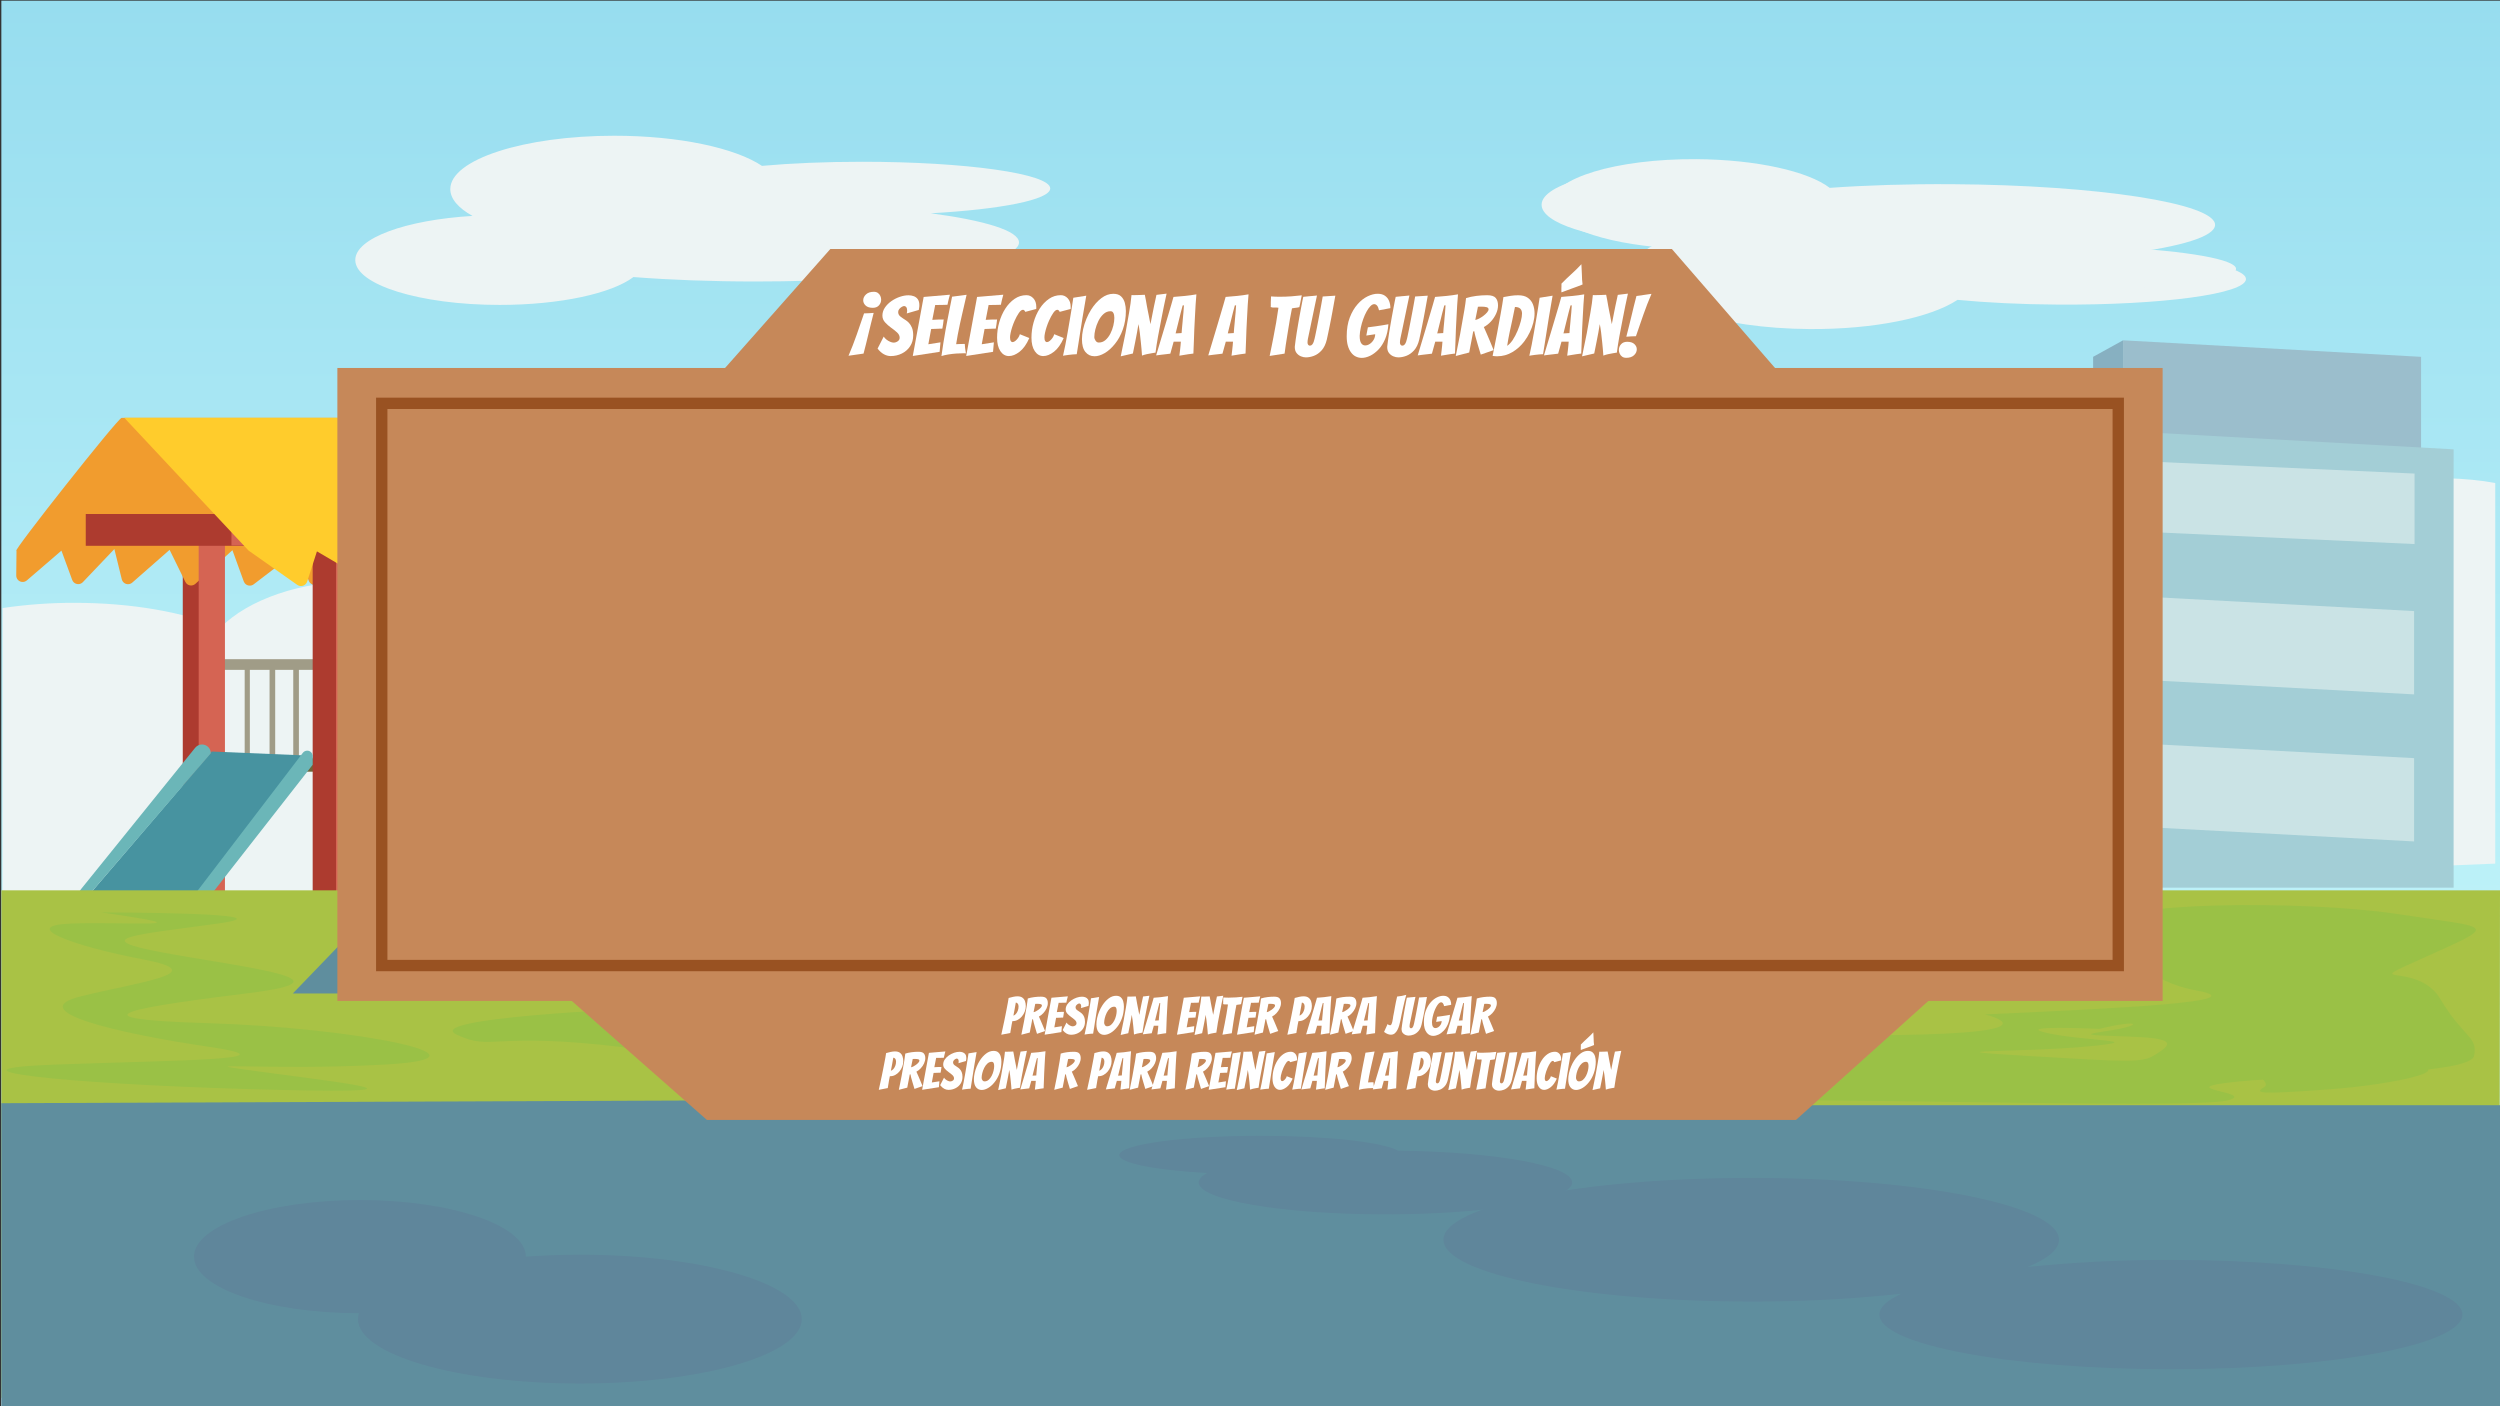 <?xml version="1.0" encoding="UTF-8"?>
<svg id="Capa_2" data-name="Capa 2" xmlns="http://www.w3.org/2000/svg" xmlns:xlink="http://www.w3.org/1999/xlink" viewBox="0 0 1921 1080.5">
  <rect x="0" y="0" width="1921" height="1080.5" fill="#333333" stroke="none"/>
  <defs>
    <style>
      .cls-1 {
        fill: #f19c2e;
      }

      .cls-2 {
        fill: #706539;
      }

      .cls-3 {
        stroke: #ceeae9;
        stroke-width: 5.79px;
      }

      .cls-3, .cls-4, .cls-5 {
        fill: none;
      }

      .cls-3, .cls-5 {
        stroke-miterlimit: 10;
      }

      .cls-6 {
        fill: #cae3e5;
      }

      .cls-7 {
        fill: #c68859;
      }

      .cls-8 {
        fill: #4793a0;
      }

      .cls-9 {
        fill: #fff;
      }

      .cls-10 {
        fill: #93c2cc;
      }

      .cls-11 {
        fill: #6bb6b8;
      }

      .cls-12 {
        fill: #edf4f4;
      }

      .cls-13 {
        fill: #a3ced6;
      }

      .cls-14 {
        fill: #d56453;
      }

      .cls-15 {
        fill: #a9c245;
      }

      .cls-16 {
        fill: #c0dee2;
      }

      .cls-17 {
        fill: url(#Degradado_sin_nombre_2);
      }

      .cls-18 {
        isolation: isolate;
      }

      .cls-19 {
        fill: #ad3b2f;
      }

      .cls-20 {
        fill: #9ac146;
      }

      .cls-21 {
        fill: #5f869b;
      }

      .cls-5 {
        stroke: #995222;
        stroke-width: 8.72px;
      }

      .cls-22 {
        fill: #87b0c1;
      }

      .cls-23 {
        fill: #a09c87;
      }

      .cls-24 {
        clip-path: url(#clippath);
      }

      .cls-25 {
        fill: #9bbecc;
      }

      .cls-26 {
        fill: #ffcc2c;
      }

      .cls-27 {
        fill: #5f8e9e;
      }
    </style>
    <linearGradient id="Degradado_sin_nombre_2" data-name="Degradado sin nombre 2" x1="961" y1="-5269.65" x2="961" y2="-4189.65" gradientTransform="translate(0 -4189.15) scale(1 -1)" gradientUnits="userSpaceOnUse">
      <stop offset="0" stop-color="#d1fdfe"/>
      <stop offset="1" stop-color="#97ddef"/>
    </linearGradient>
    <clipPath id="clippath">
      <rect class="cls-4" width="1920" height="1080"/>
    </clipPath>
  </defs>
  <g id="Capa_4" data-name="Capa 4">
    <polygon class="cls-17" points="1921 1080.5 1 1080.5 1.04 .5 1921 .5 1921 1080.5"/>
    <path class="cls-12" d="M748,997.09c0-26.19-47.19-48.56-113.65-57.4,1.37-2.11,2.12-4.56,2.16-7.07,0-13.83-24.15-25.91-60.08-32.42.55-1.65.84-3.37.85-5.11,0-24.4-56.94-44.19-127.17-44.19-18.68-.06-37.33,1.43-55.76,4.47-.49-27.58-54.11-49.87-120.19-49.87-45.07,0-84.33,10.37-104.91,25.71-27.58-8.39-66.38-13.6-109.37-13.6-18.04-.03-36.07.93-54,2.89v82.6h0l-4.88,177.4,699.22-2.16-17.62-33.54c39.9-11.26,65.4-28.45,65.4-47.71Z"/>
    <path class="cls-12" d="M807,144.8c0-11.32-64.7-20.5-144.5-20.5-28.32,0-54.74,1.15-77,3.15-20.5-13.7-63.61-23.15-113.5-23.15-69.59,0-126,18.35-126,41,0,7.51,6.22,14.56,17.07,20.61-51.34,3.09-90.07,17.09-90.07,33.89,0,19,49.69,34.5,111,34.5,46.39,0,86.12-8.85,102.72-21.41,28,2.18,59.93,3.41,93.78,3.41,111.84,0,202.5-13.43,202.5-30,0-8.91-26.23-16.91-67.85-22.41,53.73-2.98,91.85-10.41,91.85-19.09Z"/>
    <g class="cls-24">
      <path class="cls-12" d="M1920,727.86c-43.4-9.79-117.92-3-165.73,15-52.31-55-232.77-43.68-232.18,34.07v.2c-77.37-15.58-188.24,2.61-187.36,54.56-.04,2.54.19,5.08.7,7.57-35.63,7.7-61.91,22.59-61.37,44.67-.09,3.86.67,7.69,2.23,11.22-65,10.19-117.14,36.35-116.43,78.5-.51,30.64,26.94,52.83,66.92,66.57l-25.88,67.78,719.1-34.54v-230.65h0v-114.95Z"/>
    </g>
    <path class="cls-12" d="M1634.07,194.8c41.66-5.23,67.93-13.07,68-22,.1-16.57-90.47-30.57-202.31-31.27-33.84-.21-65.75.82-93.8,2.82-16.51-12.66-56.19-21.76-102.58-22.05-61.3-.38-111.1,14.75-111.22,33.8-.1,16.83,38.58,31.09,89.86,34.45-10.89,6-17.15,13-17.2,20.51-.14,22.64,56.15,41.35,125.74,41.79,49.93.31,93.13-8.87,113.61-22.44,22.29,2.14,48.69,3.46,77,3.64,79.81.5,144.56-8.28,144.63-19.6.05-8.66-37.98-16.33-91.73-19.65Z"/>
    <polygon class="cls-22" points="1608.35 345.27 1631.35 332.58 1631.35 261.49 1608.35 274.19 1608.35 345.27"/>
    <polygon class="cls-25" points="1860.35 345.27 1631.35 332.58 1631.35 261.5 1860.35 274.19 1860.35 345.27"/>
    <path class="cls-12" d="M1917.35,371.14c-43.4-8.29-117.92-2.55-165.73,12.67-52.31-46.58-232.77-37-232.18,28.84v.16c-77.37-13.18-188.24,2.19-187.36,46.19-.04,2.15.19,4.31.7,6.4-35.63,6.52-61.91,19.12-61.37,37.8-.08,3.31.68,6.58,2.23,9.51-65,8.61-117.14,30.75-116.42,66.42-.51,25.93,26.93,44.71,66.91,56.34l-25.87,57.37,719.09-29.23v-195.19h0v-97.28Z"/>
    <path class="cls-12" d="M1626.47,190c41.65-4.43,67.93-11.06,68-18.6.11-14-90.47-25.87-202.3-26.46-33.85-.18-65.75.69-93.81,2.38-16.51-10.72-56.19-18.41-102.58-18.66-61.3-.32-111.09,12.48-111.21,28.61-.11,14.24,38.58,26.3,89.85,29.15-10.88,5.07-17.15,11-17.2,17.36-.14,19.16,56.16,35,125.74,35.36,49.93.26,93.14-7.5,113.61-19,22.29,1.81,48.7,2.93,77,3.08,79.8.42,144.55-7,144.62-16.58.06-7.36-37.98-13.84-91.72-16.64Z"/>
    <polygon class="cls-10" points="1595.35 697.32 1418.35 697.32 1418.35 345.27 1595.35 329.2 1595.35 697.32"/>
    <polygon class="cls-13" points="1885.35 682.09 1595.35 682.09 1595.35 329.2 1885.35 345.27 1885.35 682.09"/>
    <polygon class="cls-16" points="1451.35 415.1 1436.35 418.05 1436.35 362.6 1451.35 357.62 1451.35 415.1"/>
    <polygon class="cls-16" points="1485.35 412.4 1470.35 415.36 1470.35 359.9 1485.35 354.92 1485.35 412.4"/>
    <polygon class="cls-16" points="1524.35 408.17 1509.35 411.12 1509.35 355.67 1524.35 350.69 1524.35 408.17"/>
    <polygon class="cls-16" points="1566.35 408.17 1551.35 411.12 1551.35 355.67 1566.35 350.69 1566.35 408.17"/>
    <polygon class="cls-6" points="1855.35 418.05 1631.35 407.9 1631.35 353.74 1855.35 363.89 1855.35 418.05"/>
    <polygon class="cls-6" points="1855 533.56 1631 521.56 1631 457.56 1855 469.56 1855 533.56"/>
    <polygon class="cls-6" points="1855 646.56 1631 634.56 1631 570.56 1855 582.56 1855 646.56"/>
    <path class="cls-12" d="M763,713c0-36.45-48.39-67.58-116.54-79.88,1.44-3.08,2.19-6.43,2.21-9.83,0-19.26-24.76-36.07-61.61-45.13.57-2.33.87-4.71.87-7.11,0-34-58.38-61.49-130.4-61.49-19.23-.08-38.41,2-57.18,6.21-.5-38.37-55.48-69.4-123.25-69.4-46.21,0-86.47,14.43-107.57,35.78-28.29-11.67-68.07-18.93-112.15-18.93-18.53-.05-37.05,1.29-55.38,4v114.99h0v230.64l719.91,34.54-26-68c40.94-15.65,67.09-39.57,67.09-66.39Z"/>
    <rect class="cls-23" x="152.3" y="582.07" width="179.63" height="10.01"/>
    <rect class="cls-23" x="148.69" y="506.52" width="181.44" height="8.2"/>
    <rect class="cls-23" x="166.01" y="512.63" width="4.33" height="72.52"/>
    <rect class="cls-23" x="188.01" y="512.63" width="3.97" height="72.52"/>
    <rect class="cls-23" x="207.13" y="512.63" width="4.33" height="72.52"/>
    <rect class="cls-23" x="225.34" y="513.04" width="4.33" height="72.52"/>
    <rect class="cls-23" x="247.35" y="513.04" width="3.97" height="72.52"/>
    <rect class="cls-23" x="266.47" y="513.04" width="4.33" height="72.52"/>
    <rect class="cls-23" x="284.68" y="513.04" width="4.33" height="72.52"/>
    <rect class="cls-23" x="306.68" y="513.04" width="3.97" height="72.52"/>
    <rect class="cls-19" x="327.15" y="423.61" width="16.5" height="291.51"/>
    <rect class="cls-14" x="339.37" y="423.61" width="20.17" height="291.51"/>
    <rect class="cls-2" x="284.26" y="582.95" width="202.9" height="10.01"/>
    <rect class="cls-2" x="280.19" y="507.4" width="204.93" height="8.2"/>
    <rect class="cls-2" x="299.75" y="513.51" width="4.89" height="72.52"/>
    <rect class="cls-2" x="324.6" y="513.51" width="4.48" height="72.52"/>
    <rect class="cls-2" x="346.19" y="513.51" width="4.89" height="72.52"/>
    <rect class="cls-2" x="366.77" y="513.92" width="4.89" height="72.52"/>
    <rect class="cls-2" x="391.62" y="513.92" width="4.48" height="72.52"/>
    <rect class="cls-2" x="413.21" y="513.92" width="4.89" height="72.52"/>
    <rect class="cls-2" x="433.79" y="513.92" width="4.89" height="72.52"/>
    <rect class="cls-2" x="458.64" y="513.92" width="4.48" height="72.52"/>
    <rect class="cls-2" x="160.41" y="582.95" width="123.86" height="10.01"/>
    <rect class="cls-19" x="140.44" y="413.89" width="16.5" height="291.51"/>
    <path class="cls-1" d="M485.13,321.05l-94.46,102.06-37,26.34c-2.22,1.58-5.3,1.06-6.87-1.16-.29-.41-.52-.87-.68-1.35l-7.42-23.22-45.45,27c-2.33,1.39-5.35.63-6.74-1.71-.03-.04-.05-.09-.08-.13l-14.34-25.82-26.86,25.07c-1.99,1.86-5.1,1.75-6.95-.24-.41-.44-.74-.95-.97-1.51l-9.23-22.71-33.15,25.33c-2.17,1.65-5.26,1.23-6.91-.93-.3-.39-.54-.83-.71-1.3l-8.71-24-28.46,25.84c-2.01,1.83-5.12,1.68-6.95-.33-.31-.34-.58-.73-.78-1.15l-12.09-24.63-28.73,25.21c-2.06,1.78-5.18,1.55-6.95-.51-.5-.58-.86-1.27-1.05-2.02l-5.71-23.29-24.21,25.43c-1.87,1.97-4.98,2.05-6.96.18-.55-.52-.97-1.17-1.23-1.88l-8.27-22.51-26.59,22.89c-2.07,1.77-5.18,1.54-6.95-.53-.78-.91-1.2-2.06-1.19-3.26l.2-19.07h0c-4.84,2.84,78-102.06,80.77-102.06l391.68-.03Z"/>
    <rect class="cls-14" x="152.67" y="413.89" width="20.17" height="291.51"/>
    <polygon class="cls-19" points="177.86 394.95 65.89 394.95 65.89 419.39 177.86 419.39 240.26 419.39 240.26 705.41 258.19 705.41 258.19 419.19 278.87 424.49 480.44 424.49 480.44 705.41 499.18 705.41 499.18 408.39 509.37 424.28 546.03 424.28 554.79 418.58 549.29 399.23 177.86 394.95"/>
    <polygon class="cls-14" points="258.19 705.41 258.19 419.19 177.86 419.19 177.86 394.95 554.79 394.95 554.79 418.58 512.42 418.58 512.42 705.41 487.16 705.41 487.16 419.39 284.26 419.39 284.26 705.41 258.19 705.41"/>
    <path class="cls-26" d="M95.49,321l95.51,102.06,37.4,26.34c2.26,1.59,5.38,1.06,6.97-1.2.28-.4.51-.84.66-1.31l7.51-23.22,46,27.05c2.38,1.41,5.44.62,6.85-1.75.02-.03.03-.06.05-.09l14.51-25.82,27.15,25.06c2.03,1.87,5.19,1.74,7.07-.29.39-.43.71-.92.93-1.45l9.32-22.71,33.52,25.33c2.2,1.67,5.34,1.23,7-.97.29-.39.53-.81.7-1.27l8.81-24,28.78,25.85c2.05,1.85,5.21,1.68,7.06-.37.3-.33.56-.71.76-1.11l12.22-24.67,29.06,25.21c2.09,1.81,5.24,1.59,7.05-.5.51-.59.87-1.28,1.07-2.03l5.77-23.29,24.46,25.42c1.91,1.99,5.08,2.05,7.07.14.53-.51.95-1.14,1.21-1.83l8.36-22.51,26.89,22.86c2.11,1.78,5.27,1.51,7.05-.6.75-.89,1.17-2.02,1.17-3.19l-1.84-26.14s-77.23-95-80-95H95.49Z"/>
    <polygon class="cls-8" points="162.75 577.47 240.26 580.73 148.19 705.41 59.94 697.51 162.75 577.47"/>
    <path class="cls-11" d="M240.26,587.66v-6.66c0-2.32-1.88-4.2-4.2-4.2-1.31,0-2.55.61-3.34,1.65l-84.46,110.63c-1.7,2.23-3.28,6-3.08,8.84l3,7.49,92.08-117.75Z"/>
    <path class="cls-11" d="M162,578.8h0c-.01-3.73-3.05-6.75-6.78-6.74-2.02,0-3.94.92-5.22,2.49l-87.82,108.76c-1.83,2.27-2.73,5.15-2.52,8.06l.28,6.14,102.06-118.71Z"/>
    <polygon class="cls-15" points="1920.42 1078.52 1.08 1074.11 1.08 684.11 1921 684.11 1920.42 1078.52"/>
    <path class="cls-27" d="M1208,849.24l-18.63-26.24c-5.78-1-12.23-2-16.37-2.35-5.17-.45,3.52-2.42,11.85-4l-3-4.2-30.85-4.2h27.92l-2.92-4.12-40-18.31h27l-5.39-7.59c-14.38-6.31-33-14.53-36.62-16.39-3.62-1.86,15,2.73,29.63,6.53l-4.63-6.53h503l-71-77.34H301l-76,78.89h615l-11,16.88,28-6-35.16,17-1.53,2.34h49.69l-46,11.61,27,9.28-41,2.32-5.41.88-17.59,26.9L1,847.7v232.8h1920v-231.26h-713Z"/>
    <path class="cls-20" d="M1864.64,734.93c56.44-25.44,50.44-21.46-22.56-32.6-73-11.14-224-8.74-215,7.16,9,15.9,14,42.93,61,51.68,45.61,8.49-57,13.52-163,18.29,0,0,60,14.31-70,15.9s-209-18.29-225-1.59c-16,16.7-97,10.33,2,21.47,99,11.14,133,17.49,98,19.87-35,2.38-105,11.13,12,10.34,117-.79,347,6.36,370,0,23-6.36-48-8.75,7-14.31,55-5.56,179-4.77,182-19.88,3-15.11-8-13.52-26-43.73s-66.89-7.16-10.44-32.6ZM1656.08,810.46c-10,6.37-19,5.57-100,.8-81-4.77-2-2.39,48-7.16,50-4.77-3-4-31-10.33-28-6.33,40-3.18,40-3.18,33-8,34-2.39,6,1.59-28,3.98-3,3.18,26,4.77,29,1.59,21,7.15,11,13.51h0Z"/>
    <path class="cls-20" d="M488.08,775.11s-165,7-137,20,26-3,131,10c105,13,135,51,176,29s145-58,17-48-224,11-163,1,139-27-24-12Z"/>
    <path class="cls-20" d="M77.83,701.11s151,0,89.29,8.59c-61.71,8.59-101.61,11.17-41.6,22.3,60.01,11.13,149.3,20.67,66.48,31-82.82,10.33-146.36,19.77-32.22,23.21,114.14,3.44,229.22,26.62,136.22,31.79-93,5.17-162.93-3.44-92.05,6,70.88,9.44,138.05,17.19-11.95,12.89s-243-15.47-149.15-18.89c93.85-3.42,186.86-3.44,116.9-13.75-69.96-10.31-142.67-27.5-97.57-38.67,45.1-11.17,102.18-18,47.87-28.36-54.31-10.36-95.73-25.8-56.15-27.52,39.58-1.72,114.1,4.3,23.93-8.59Z"/>
    <path class="cls-20" d="M1706.08,807.11s42,23,34,28-6,6,49,2,108-17,55-19"/>
    <path class="cls-21" d="M1668.08,968.11c-36.76-.1-73.51,1.71-110.08,5.42,15.44-6.31,24.13-13.41,24.13-20.92,0-26.24-105.88-47.5-236.5-47.5s-236.5,21.26-236.5,47.5,105.89,47.5,236.5,47.5c38.55.12,77.09-1.88,115.42-6-10.89,4.94-16.92,10.36-16.92,16,0,23.19,100.29,42,224,42s224-18.81,224-42-100.34-42-224.05-42Z"/>
    <path class="cls-21" d="M1074.14,884.16c-11.35-6.54-54.3-11.41-105.56-11.41-59.92,0-108.5,6.65-108.5,14.86,0,6.21,27.86,11.53,67.39,13.74-4.15,2.3-6.39,4.73-6.39,7.26,0,13.53,64.25,24.5,143.5,24.5s143.5-11,143.5-24.5c0-12.99-59.14-23.61-133.94-24.45Z"/>
    <path class="cls-21" d="M445.58,964.11c-14.31,0-28.21.51-41.5,1.48,0-24-57.1-43.48-127.5-43.48s-127.5,19.47-127.5,43.5,56.66,43.35,126.71,43.49c-.46,1.46-.7,2.98-.71,4.51,0,27.33,76.34,49.5,170.5,49.5s170.5-22.17,170.5-49.5-76.33-49.5-170.5-49.5Z"/>
    <path class="cls-3" d="M1006.47,745c90.85,0,164.5-26.75,164.5-59.75v-.25h-328.97v.25c0,33,73.62,59.75,164.47,59.75Z"/>
    <path class="cls-3" d="M1007,709c39.21,0,70-19.37,71-24h-142c-1,4.63,31.76,24,71,24Z"/>
    <ellipse class="cls-12" cx="1003.81" cy="579.68" rx="164" ry="24.5"/>
    <ellipse class="cls-12" cx="1003.81" cy="580.68" rx="164" ry="24.5"/>
    <ellipse class="cls-12" cx="1003.81" cy="581.68" rx="164" ry="24.5"/>
    <ellipse class="cls-12" cx="1003.81" cy="582.68" rx="164" ry="24.5"/>
    <ellipse class="cls-12" cx="1003.81" cy="583.68" rx="164" ry="24.5"/>
    <ellipse class="cls-12" cx="1003.81" cy="584.68" rx="164" ry="24.5"/>
    <ellipse class="cls-12" cx="1003.81" cy="585.68" rx="164" ry="24.5"/>
    <ellipse class="cls-12" cx="1003.81" cy="586.68" rx="164" ry="24.5"/>
    <ellipse class="cls-12" cx="1003.81" cy="587.68" rx="164" ry="24.5"/>
    <ellipse class="cls-12" cx="1003.81" cy="588.68" rx="164" ry="24.5"/>
    <ellipse class="cls-12" cx="1003.81" cy="589.68" rx="164" ry="24.5"/>
    <ellipse class="cls-12" cx="1003.81" cy="590.68" rx="164" ry="24.5"/>
    <ellipse class="cls-12" cx="1003.81" cy="591.68" rx="164" ry="24.5"/>
    <ellipse class="cls-12" cx="1003.81" cy="592.68" rx="164" ry="24.5"/>
    <ellipse class="cls-12" cx="1003.81" cy="593.68" rx="164" ry="24.5"/>
    <ellipse class="cls-12" cx="1003.81" cy="594.68" rx="164" ry="24.5"/>
    <ellipse class="cls-12" cx="1003.81" cy="595.68" rx="164" ry="24.5"/>
    <g>
      <g>
        <polygon class="cls-7" points="1486.31 765.03 434.69 765.03 543.18 860.54 1380.03 860.54 1486.31 765.03"/>
        <polygon class="cls-7" points="1366.77 286.04 554.23 286.04 638.05 191.32 1284.66 191.32 1366.77 286.04"/>
        <rect class="cls-7" x="259.23" y="282.75" width="1402.54" height="486.35"/>
      </g>
      <rect class="cls-5" x="293.33" y="309.92" width="1334.34" height="432.01"/>
    </g>
    <g class="cls-18">
      <path class="cls-9" d="M671.33,240.42c-.68,2.6-1.34,5.2-1.98,7.82-.64,2.62-1.28,5.22-1.91,7.82-.6,2.6-1.22,5.19-1.88,7.79-.66,2.6-1.33,5.21-2.01,7.85-2.42.38-4.64.7-6.64.96-2,.25-3.64.49-4.91.7,2.3-5.36,4.39-10.75,6.29-16.18,1.89-5.42,3.78-10.88,5.65-16.37,1.23,0,2.47-.04,3.7-.13,1.23-.08,2.47-.17,3.7-.25ZM671.46,224.21c1.28,0,2.33.31,3.16.92.83.62,1.45,1.38,1.85,2.3.4.92.61,1.84.61,2.78,0,1.7-.56,3.18-1.69,4.44-1.13,1.25-2.69,1.88-4.69,1.88-2.47,0-4.32-.58-5.55-1.76-1.23-1.17-1.85-2.5-1.85-3.99,0-1.7.71-3.22,2.14-4.56,1.42-1.34,3.43-2.01,6.03-2.01Z"/>
      <path class="cls-9" d="M684.35,273.6c-1.7,0-3.4-.46-5.11-1.37-1.7-.91-3.34-2.37-4.91-4.37l4.72-9.25c.47.81,1.16,1.57,2.07,2.3.92.72,1.88,1.3,2.9,1.72,1.02.43,1.89.64,2.62.64,1.11,0,2.16-.34,3.16-1.02,1-.68,1.5-1.6,1.5-2.74,0-1.49-.68-2.85-2.04-4.09-1.36-1.23-2.89-2.45-4.59-3.64-1.66-1.19-3.18-2.54-4.56-4.05-1.38-1.51-2.07-3.24-2.07-5.2,0-2.21.64-4.27,1.91-6.16,1.28-1.89,2.94-3.55,4.98-4.98,2.04-1.42,4.22-2.53,6.54-3.32,2.32-.79,4.52-1.18,6.6-1.18,1.49,0,2.87.25,4.15.73,1.28.49,2.3,1.29,3.06,2.39.77,1.11,1.15,2.6,1.15,4.47,0,.3-.01.6-.03.89-.02.3-.05.6-.1.89-.04.3-.1.61-.16.92-.06.32-.12.65-.16.99l-9.25,2.68c.08-.34.16-.68.22-1.02.06-.34.1-.68.1-1.02,0-1.28-.22-2.2-.67-2.78-.45-.57-1.03-.86-1.76-.86-.38,0-.94.2-1.66.61-.72.4-1.37.96-1.95,1.66-.57.7-.86,1.48-.86,2.33,0,1.4.58,2.56,1.76,3.48,1.17.92,2.52,1.84,4.05,2.78.72.43,1.53,1.1,2.42,2.01.89.92,1.67,2.15,2.33,3.7.66,1.55.99,3.54.99,5.97,0,3.15-.78,5.91-2.33,8.3-1.55,2.38-3.65,4.24-6.29,5.58-2.64,1.34-5.55,2.01-8.74,2.01Z"/>
      <path class="cls-9" d="M701.38,273.54l8.36-45.37,20.17-1.72c-.3.94-.55,1.89-.77,2.87-.21.81-.41,1.65-.61,2.52-.19.87-.35,1.65-.48,2.33-.55.04-1.34.07-2.36.09-1.02.02-2.06.04-3.13.06-1.06.02-1.98.03-2.74.03h-1.21l-2.23,11.42,3.7-.19c.47-.04.95-.06,1.44-.06h2.71c.38,0,.68-.02.89-.06-.09.6-.16,1.18-.22,1.76-.06.57-.14,1.16-.22,1.76l-.57,3.51c-.21.04-.49.06-.83.06h-1.21c-.47.04-.96.06-1.47.06s-1,.02-1.47.06c-.55.04-1.13.06-1.72.06s-1.23.02-1.91.06l-2.17,11.74,9.32-1.47-.64,7.28-20.61,3.19Z"/>
      <path class="cls-9" d="M723.4,273.6c.47-3.36.97-6.74,1.5-10.15.53-3.4,1.08-6.69,1.66-9.86.57-3.17,1.12-6.03,1.63-8.58.55-2.77,1.1-5.57,1.66-8.42.55-2.85,1.13-5.72,1.72-8.61l11.17-1.47-3.32,14.42c-.6,2.51-1.2,5.2-1.82,8.07-.62,2.87-1.18,5.65-1.69,8.33-.51,2.68-.92,5.06-1.21,7.15,1.06-.09,2.2-.14,3.41-.16,1.21-.02,2.29-.03,3.22-.03.04.98.13,2.01.25,3.1.13,1.08.27,2.02.41,2.81.15.79.22,1.22.22,1.31h-.48c-.15,0-.31-.02-.48-.06h-1.02c-1.66,0-3.5.07-5.52.22-2.02.15-4.02.38-6,.7-1.98.32-3.75.73-5.33,1.24Z"/>
      <path class="cls-9" d="M742.42,273.54l8.36-45.37,20.17-1.72c-.3.94-.55,1.89-.77,2.87-.21.81-.41,1.65-.61,2.52-.19.87-.35,1.65-.48,2.33-.55.04-1.34.07-2.36.09-1.02.02-2.06.04-3.13.06-1.06.02-1.98.03-2.74.03h-1.21l-2.23,11.42,3.7-.19c.47-.04.95-.06,1.44-.06h2.71c.38,0,.68-.02.89-.06-.09.6-.16,1.18-.22,1.76-.06.57-.14,1.16-.22,1.76l-.57,3.51c-.21.04-.49.06-.83.06h-1.21c-.47.04-.96.06-1.47.06s-1,.02-1.47.06c-.55.04-1.13.06-1.72.06s-1.23.02-1.91.06l-2.17,11.74,9.32-1.47-.64,7.28-20.61,3.19Z"/>
      <path class="cls-9" d="M775.28,273.6c-2.68,0-4.87-1.25-6.57-3.77-1.7-2.51-2.55-5.96-2.55-10.34,0-4,.55-7.95,1.66-11.84,1.11-3.89,2.66-7.39,4.66-10.5,2-3.1,4.37-5.6,7.12-7.5,2.74-1.89,5.78-2.84,9.09-2.84,2.08,0,3.87.81,5.36,2.43,1.49,1.62,2.23,3.79,2.23,6.51v1.21c0,.13-.02.28-.06.45l-8.36,2.23c-.51-1.06-1.11-1.6-1.79-1.6-1.02,0-2.1.83-3.22,2.49-1.13,1.66-2.2,3.64-3.22,5.94-.68,1.53-1.29,3.11-1.82,4.72-.53,1.62-.95,3.13-1.24,4.53-.3,1.4-.45,2.55-.45,3.45,0,1.32.19,2.28.57,2.87.3.55.77.83,1.4.83s1.34-.31,2.11-.93,1.48-1.39,2.14-2.33c.66-.93,1.09-1.87,1.31-2.81l7.27,2.94c-2.08,4.77-4.56,8.26-7.43,10.5-2.87,2.23-5.6,3.35-8.2,3.35Z"/>
      <path class="cls-9" d="M801.7,273.6c-2.68,0-4.87-1.25-6.57-3.77-1.7-2.51-2.55-5.96-2.55-10.34,0-4,.55-7.95,1.66-11.84,1.11-3.89,2.66-7.39,4.66-10.5,2-3.1,4.37-5.6,7.12-7.5,2.74-1.89,5.78-2.84,9.09-2.84,2.08,0,3.87.81,5.36,2.43,1.49,1.62,2.23,3.79,2.23,6.51v1.21c0,.13-.02.28-.06.45l-8.36,2.23c-.51-1.06-1.11-1.6-1.79-1.6-1.02,0-2.1.83-3.22,2.49-1.13,1.66-2.2,3.64-3.22,5.94-.68,1.53-1.29,3.11-1.82,4.72-.53,1.62-.95,3.13-1.24,4.53-.3,1.4-.45,2.55-.45,3.45,0,1.32.19,2.28.57,2.87.3.55.77.83,1.4.83s1.34-.31,2.11-.93c.77-.62,1.48-1.39,2.14-2.33.66-.93,1.09-1.87,1.31-2.81l7.27,2.94c-2.08,4.77-4.56,8.26-7.43,10.5-2.87,2.23-5.6,3.35-8.2,3.35Z"/>
      <path class="cls-9" d="M816.82,273.41c.6-2.47,1.19-5.26,1.79-8.39.6-3.13,1.19-6.37,1.79-9.73.6-3.36,1.15-6.59,1.66-9.7.47-2.72.92-5.49,1.37-8.3.45-2.81.88-5.64,1.31-8.49l9.96-1.6-2.87,16.78c-.64,3.96-1.2,7.51-1.69,10.66-.49,3.15-.96,6.13-1.4,8.93-.45,2.81-.91,5.68-1.37,8.61-.81,0-1.79.05-2.94.16s-2.3.23-3.45.38c-1.15.15-2.12.29-2.9.41-.79.13-1.2.21-1.24.25Z"/>
      <path class="cls-9" d="M840.94,273.73c-2.81,0-5.11-1.08-6.89-3.25-1.79-2.17-2.68-5.44-2.68-9.83,0-2.42.3-4.98.89-7.66.6-2.68,1.42-5.32,2.49-7.91,1.06-2.59,2.3-5,3.7-7.21,2.25-3.57,4.85-6.49,7.79-8.74,2.94-2.25,6.02-3.38,9.25-3.38,2.55,0,4.52.65,5.9,1.95,1.38,1.3,2.35,2.96,2.9,4.98.55,2.02.83,4.12.83,6.29,0,5.06-.78,9.77-2.33,14.14-1.55,4.36-3.56,8.05-6.03,11.07-2.47,3.11-5.1,5.48-7.88,7.12-2.79,1.64-5.43,2.46-7.95,2.46ZM844.39,263.2c1.91,0,3.61-.64,5.07-1.92,1.47-1.28,2.71-2.9,3.73-4.88,1.02-1.98,1.79-4.05,2.3-6.22s.77-4.13.77-5.87c0-.68-.06-1.41-.19-2.2-.13-.79-.41-1.48-.83-2.07-.43-.6-1.09-.89-1.98-.89-1.96,0-3.72.71-5.3,2.14-1.57,1.42-2.89,3.22-3.96,5.39-1.06,2.21-1.85,4.38-2.36,6.51-.51,2.13-.77,4.06-.77,5.81,0,.89.32,1.82.96,2.78.64.96,1.49,1.44,2.55,1.44Z"/>
      <path class="cls-9" d="M861.17,273.79c1.28-6.13,2.49-12.06,3.64-17.8.94-5.4,1.85-10.59,2.74-15.57.89-4.98,1.53-9.55,1.91-13.72.3.04.56.06.8.06h1.95c1.1,0,2.34-.03,3.7-.09,1.36-.06,2.62-.12,3.77-.16.3,1.49.58,2.96.86,4.4.28,1.45.52,2.85.73,4.21.21,1.19.45,2.42.7,3.67.26,1.25.51,2.52.77,3.8.21,1.28.44,2.46.67,3.54.23,1.08.44,2.07.61,2.97.51-2.51.99-4.98,1.44-7.4.45-2.43.88-4.62,1.31-6.57l1.85-8.55,7.79-.96c-.72,3.23-1.4,6.4-2.04,9.51-.64,3.11-1.23,6.11-1.79,9-1.06,5.19-2,10.08-2.81,14.68-.81,4.59-1.42,8.59-1.85,12,.47,0,.39.05-.22.16-.62.11-1.52.25-2.71.45-1.19.19-2.47.44-3.83.73-1.36.3-2.57.66-3.64,1.09-.13-1.7-.25-3.36-.38-4.98s-.28-3.19-.45-4.72c-.26-2.72-.55-5.42-.89-8.11-.34-2.68-.68-4.81-1.02-6.38-.3,1.87-.66,4.01-1.08,6.41-.43,2.4-.89,4.82-1.4,7.24l-1.79,8.93-9.32,2.17Z"/>
      <path class="cls-9" d="M906.23,273.34c.08-.72.17-1.42.26-2.11.08-.68.17-1.36.25-2.04l.38-3.57c.04-.6.08-1.15.13-1.66.04-.51.08-.98.13-1.4h-5.55l-2.55,9.19c-.94.13-2.04.27-3.32.41-1.28.15-2.47.29-3.57.41-.68.09-1.35.17-2.01.26s-1.33.17-2.01.25l5.04-16.72c.6-2,1.28-4.28,2.04-6.83.77-2.55,1.54-5.17,2.33-7.85.79-2.68,1.53-5.2,2.23-7.56.7-2.36,1.27-4.35,1.69-5.97,2.89-.21,5.84-.47,8.84-.77,3-.3,5.92-.7,8.77-1.21-.21,2.38-.41,5.07-.61,8.07-.19,3-.36,6.1-.51,9.29-.15,3.19-.31,6.34-.48,9.44-.09,2.94-.19,5.97-.32,9.09-.13,3.13-.25,6.33-.38,9.6-.64.09-1.28.17-1.91.26-.64.09-1.28.17-1.92.25-1.06.17-2.23.36-3.51.57-1.28.21-2.42.4-3.45.57ZM903.35,256.18c.25,0,.73-.02,1.44-.06.7-.04,1.37-.08,2.01-.13.64-.04,1.02-.06,1.15-.06,0-.55.08-1.68.25-3.38.17-1.7.34-3.49.51-5.36.08-1.1.18-2.24.29-3.41.11-1.17.22-2.37.35-3.61l.38-5.55-.96.06-1.47,5.49-3.96,16.02Z"/>
      <path class="cls-9" d="M946.3,273.34c.08-.72.17-1.42.26-2.11.08-.68.17-1.36.25-2.04l.38-3.57c.04-.6.08-1.15.13-1.66.04-.51.08-.98.13-1.4h-5.55l-2.55,9.19c-.94.13-2.04.27-3.32.41-1.28.15-2.47.29-3.57.41-.68.09-1.35.17-2.01.26s-1.33.17-2.01.25l5.04-16.72c.6-2,1.28-4.28,2.04-6.83.77-2.55,1.54-5.17,2.33-7.85.79-2.68,1.53-5.2,2.23-7.56.7-2.36,1.27-4.35,1.69-5.97,2.89-.21,5.84-.47,8.84-.77,3-.3,5.92-.7,8.77-1.21-.21,2.38-.41,5.07-.61,8.07-.19,3-.36,6.1-.51,9.29-.15,3.19-.31,6.34-.48,9.44-.09,2.94-.19,5.97-.32,9.09-.13,3.13-.25,6.33-.38,9.6-.64.09-1.28.17-1.91.26-.64.09-1.28.17-1.92.25-1.06.17-2.23.36-3.51.57-1.28.21-2.42.4-3.45.57ZM943.43,256.18c.25,0,.73-.02,1.44-.06.7-.04,1.37-.08,2.01-.13.64-.04,1.02-.06,1.15-.06,0-.55.08-1.68.25-3.38.17-1.7.34-3.49.51-5.36.08-1.1.18-2.24.29-3.41.11-1.17.22-2.37.35-3.61l.38-5.55-.96.06-1.47,5.49-3.96,16.02Z"/>
      <path class="cls-9" d="M975.59,273.54c.47-2.34.95-4.67,1.44-6.99.49-2.32.95-4.61,1.37-6.86,1.62-8.08,2.94-15.83,3.96-23.23-.47-.08-.96-.14-1.47-.16-.51-.02-1-.01-1.47.03-1.02.09-2.02-.04-3-.38.04-.34.06-.71.06-1.12v-2.62c0-.45.02-.88.06-1.31.04-.47.06-.97.06-1.5s.02-1.07.06-1.63c1.1.09,2.21.15,3.32.19,1.1.04,2.21.06,3.32.06,3.15,0,6.16-.11,9.03-.32,2.87-.21,5.52-.47,7.95-.77l-.7,3.45-.57,3c-.21,1.11-.41,1.98-.57,2.62-.47.13-.94.23-1.4.32-.47.09-.94.15-1.4.19-.47.04-.95.11-1.44.19s-.97.17-1.44.25c-.64,3.15-1.16,5.87-1.56,8.17-.41,2.3-.77,4.5-1.09,6.6-.32,2.11-.69,4.41-1.12,6.92-.72,4.3-1.36,8.66-1.91,13.08l-11.49,1.79Z"/>
      <path class="cls-9" d="M1003.48,274.62c-1.28,0-2.57-.28-3.89-.83-1.32-.55-2.42-1.4-3.32-2.55-.89-1.15-1.34-2.62-1.34-4.4v-.51c0-.21.02-.38.06-.51.13-1.1.31-2.55.54-4.34.23-1.79.52-3.73.86-5.84.34-2.11.69-4.2,1.05-6.29.36-2.08.69-3.98.99-5.68.64-3.4,1.15-6.15,1.53-8.23.38-2.08.69-3.69.93-4.82.23-1.13.41-1.97.54-2.52.47-.04.97-.09,1.5-.16.53-.06,1.09-.12,1.69-.16.6-.08,1.18-.15,1.76-.19.57-.04,1.14-.09,1.69-.13l3.89-.38c-.55,2.6-1.07,5.05-1.56,7.37-.49,2.32-.95,4.52-1.37,6.6l-2.94,14.1c-.25,1.06-.45,1.96-.57,2.68-.17.68-.35,1.54-.54,2.58-.19,1.04-.29,1.99-.29,2.84,0,.68.17,1.24.51,1.69.34.45.77.67,1.28.67.72,0,1.32-.28,1.79-.83.47-.55.85-1.23,1.15-2.04.3-.81.53-1.63.7-2.46.17-.83.32-1.5.45-2.01.42-1.96.82-3.86,1.18-5.71.36-1.85.74-3.82,1.15-5.9.4-2.08.86-4.49,1.37-7.21.34-1.87.69-3.78,1.05-5.71.36-1.94.71-3.9,1.05-5.9l9.7-.64c-.77,4.09-1.51,8.19-2.23,12.32-.3,1.57-.63,3.34-.99,5.3-.36,1.96-.76,3.94-1.18,5.94-.43,2-.82,3.89-1.18,5.68-.36,1.79-.69,3.32-.99,4.59-.85,3.49-2.17,6.22-3.96,8.2-1.79,1.98-3.76,3.37-5.9,4.18-2.15.81-4.2,1.21-6.16,1.21Z"/>
      <path class="cls-9" d="M1046.36,275c-1.57,0-3.07-.34-4.5-1.02-1.43-.68-2.65-1.72-3.67-3.13-1.06-1.36-1.89-3.08-2.49-5.17-.6-2.08-.89-4.53-.89-7.34,0-5.49.79-10.27,2.36-14.36,1.57-4.08,3.57-7.49,6-10.21,2.38-2.72,4.95-4.74,7.69-6.06,2.74-1.32,5.31-1.98,7.69-1.98s4.17.5,5.62,1.5c1.45,1,2.51,2.33,3.19,3.99.68,1.66,1.02,3.51,1.02,5.55l-8.74,1.66c-.38-1.7-.89-2.91-1.53-3.64-.64-.72-1.36-1.08-2.17-1.08-.94,0-1.9.51-2.9,1.53-1,1.02-1.98,2.39-2.94,4.12-.96,1.72-1.82,3.65-2.58,5.78-.77,2.13-1.39,4.32-1.88,6.57-.49,2.26-.78,4.38-.86,6.38,0,2.64.39,4.52,1.18,5.65.79,1.13,1.8,1.69,3.03,1.69s2.37-.38,3.54-1.15c1.17-.77,2.15-1.8,2.94-3.09.79-1.3,1.2-2.76,1.24-4.37l-6.83,1.02,1.21-6.32,5.87-.77c1.62-.21,3.33-.47,5.14-.77,1.81-.3,3.39-.57,4.75-.83-.3,4.34-1.14,8.14-2.52,11.39s-3.09,5.95-5.14,8.07-4.18,3.72-6.41,4.79c-2.23,1.06-4.37,1.6-6.41,1.6Z"/>
      <path class="cls-9" d="M1074.5,274.62c-1.28,0-2.57-.28-3.89-.83-1.32-.55-2.42-1.4-3.32-2.55-.89-1.15-1.34-2.62-1.34-4.4v-.51c0-.21.02-.38.06-.51.13-1.1.31-2.55.54-4.34.23-1.79.52-3.73.86-5.84.34-2.11.69-4.2,1.05-6.29.36-2.08.69-3.98.99-5.68.64-3.4,1.15-6.15,1.53-8.23s.69-3.69.93-4.82c.23-1.13.41-1.97.54-2.52.47-.04.97-.09,1.5-.16.53-.06,1.09-.12,1.69-.16.6-.08,1.18-.15,1.76-.19.57-.04,1.14-.09,1.69-.13l3.89-.38c-.55,2.6-1.07,5.05-1.56,7.37-.49,2.32-.95,4.52-1.37,6.6l-2.94,14.1c-.25,1.06-.45,1.96-.57,2.68-.17.68-.35,1.54-.54,2.58-.19,1.04-.29,1.99-.29,2.84,0,.68.17,1.24.51,1.69.34.45.77.67,1.28.67.72,0,1.32-.28,1.79-.83.47-.55.85-1.23,1.15-2.04.3-.81.53-1.63.7-2.46.17-.83.32-1.5.45-2.01.42-1.96.82-3.86,1.18-5.71.36-1.85.74-3.82,1.15-5.9.4-2.08.86-4.49,1.37-7.21.34-1.87.69-3.78,1.05-5.71.36-1.94.71-3.9,1.05-5.9l9.7-.64c-.77,4.09-1.51,8.19-2.23,12.32-.3,1.57-.63,3.34-.99,5.3-.36,1.96-.76,3.94-1.18,5.94-.43,2-.82,3.89-1.18,5.68-.36,1.79-.69,3.32-.99,4.59-.85,3.49-2.17,6.22-3.96,8.2-1.79,1.98-3.76,3.37-5.9,4.18-2.15.81-4.2,1.21-6.16,1.21Z"/>
      <path class="cls-9" d="M1107.24,273.34c.08-.72.17-1.42.26-2.11.08-.68.17-1.36.25-2.04l.38-3.57c.04-.6.08-1.15.13-1.66.04-.51.08-.98.13-1.4h-5.55l-2.55,9.19c-.94.13-2.04.27-3.32.41-1.28.15-2.47.29-3.57.41-.68.09-1.35.17-2.01.26s-1.33.17-2.01.25l5.04-16.72c.6-2,1.28-4.28,2.04-6.83.77-2.55,1.54-5.17,2.33-7.85.79-2.68,1.53-5.2,2.23-7.56.7-2.36,1.27-4.35,1.69-5.97,2.89-.21,5.84-.47,8.84-.77,3-.3,5.92-.7,8.77-1.21-.21,2.38-.41,5.07-.61,8.07-.19,3-.36,6.1-.51,9.29-.15,3.19-.31,6.34-.48,9.44-.09,2.94-.19,5.97-.32,9.09-.13,3.13-.25,6.33-.38,9.6-.64.09-1.28.17-1.91.26-.64.09-1.28.17-1.92.25-1.06.17-2.23.36-3.51.57-1.28.21-2.42.4-3.45.57ZM1104.37,256.18c.25,0,.73-.02,1.44-.06.7-.04,1.37-.08,2.01-.13.64-.04,1.02-.06,1.15-.06,0-.55.08-1.68.25-3.38.17-1.7.34-3.49.51-5.36.08-1.1.18-2.24.29-3.41.11-1.17.22-2.37.35-3.61l.38-5.55-.96.06-1.47,5.49-3.96,16.02Z"/>
      <path class="cls-9" d="M1118.6,273.54l3.32-16.59c.51-3.06,1.06-6.21,1.66-9.44.6-3.23,1.16-6.42,1.69-9.57.53-3.15.95-6.1,1.24-8.87,2.42-.77,5.04-1.33,7.85-1.69,2.81-.36,5.59-.54,8.36-.54,3.23,0,5.43.7,6.6,2.11,1.17,1.4,1.76,3.3,1.76,5.68,0,2.17-.51,4.35-1.53,6.54-1.02,2.19-2.35,4.17-3.99,5.94-1.64,1.77-3.44,3.16-5.39,4.18.77,1.7,1.58,3.56,2.46,5.58.87,2.02,1.69,3.95,2.46,5.78.42,1.06.86,2.13,1.31,3.19.45,1.06.88,2.13,1.31,3.19l-9.89,3.45-2.3-7.66c-.64-2.13-1.22-4.18-1.76-6.16-.53-1.98-.84-3.37-.93-4.18l-.83.25c-.13.68-.27,1.41-.41,2.2-.15.79-.31,1.65-.48,2.58s-.34,1.84-.51,2.71c-.17.87-.34,1.73-.51,2.58l-1.15,6.06-10.34,2.68ZM1133.6,245.84c.77-.09,1.71-.41,2.84-.99s2.25-1.29,3.38-2.14c1.13-.85,2.07-1.72,2.84-2.62.77-.89,1.15-1.68,1.15-2.36,0-.85-.5-1.41-1.5-1.69-1-.28-2.31-.41-3.92-.41h-1.4c-.25.04-.49.06-.7.06h-.64l-2.04,10.15Z"/>
      <path class="cls-9" d="M1150.51,273.79c-.6,0-1.19-.03-1.79-.1-.6-.06-1.19-.14-1.79-.22l3.38-17.17c.43-2.34.88-4.82,1.37-7.43.49-2.62.97-5.21,1.44-7.79.47-2.57.88-4.97,1.24-7.18.36-2.21.65-4.08.86-5.62,1.83-.34,3.68-.66,5.55-.96,1.87-.3,3.79-.45,5.74-.45,3.15,0,5.64.65,7.47,1.95,1.83,1.3,3.15,3,3.96,5.1.81,2.11,1.21,4.41,1.21,6.92,0,2.25-.32,4.63-.96,7.11-.64,2.49-1.54,4.96-2.71,7.4-1.17,2.45-2.56,4.75-4.18,6.92-2.51,3.36-5.56,6.12-9.16,8.26-3.6,2.15-7.48,3.22-11.65,3.22ZM1158.1,265.75c1.49-.98,2.9-2.47,4.24-4.47,1.34-2,2.61-4.4,3.8-7.21,1.06-2.6,1.89-5.05,2.49-7.37.6-2.32.89-4.24.89-5.78s-.44-2.81-1.31-3.7-2.24-1.34-4.12-1.34c-.68,3.66-1.37,7.04-2.07,10.15-.7,3.11-1.38,6.23-2.04,9.38-.66,3.15-1.29,6.6-1.88,10.34Z"/>
      <path class="cls-9" d="M1175.14,273.41c.6-2.47,1.19-5.26,1.79-8.39.6-3.13,1.19-6.37,1.79-9.73.6-3.36,1.15-6.59,1.66-9.7.47-2.72.92-5.49,1.37-8.3.45-2.81.88-5.64,1.31-8.49l9.96-1.6-2.87,16.78c-.64,3.96-1.2,7.51-1.69,10.66-.49,3.15-.96,6.13-1.4,8.93-.45,2.81-.91,5.68-1.37,8.61-.81,0-1.79.05-2.94.16s-2.3.23-3.45.38c-1.15.15-2.12.29-2.9.41-.79.13-1.2.21-1.24.25Z"/>
      <path class="cls-9" d="M1204.24,273.34c.08-.72.17-1.42.26-2.11.08-.68.17-1.36.25-2.04l.38-3.57c.04-.6.08-1.15.13-1.66.04-.51.08-.98.13-1.4h-5.55l-2.55,9.19c-.94.13-2.04.27-3.32.41-1.28.15-2.47.29-3.57.41-.68.09-1.35.17-2.01.26s-1.33.17-2.01.25l5.04-16.72c.6-2,1.28-4.28,2.04-6.83.77-2.55,1.54-5.17,2.33-7.85.79-2.68,1.53-5.2,2.23-7.56.7-2.36,1.27-4.35,1.69-5.97,2.89-.21,5.84-.47,8.84-.77,3-.3,5.92-.7,8.77-1.21-.21,2.38-.41,5.07-.61,8.07-.19,3-.36,6.1-.51,9.29-.15,3.19-.31,6.34-.48,9.44-.09,2.94-.19,5.97-.32,9.09-.13,3.13-.25,6.33-.38,9.6-.64.09-1.28.17-1.91.26-.64.09-1.28.17-1.92.25-1.06.17-2.23.36-3.51.57-1.28.21-2.42.4-3.45.57ZM1199.83,224.65c-.04-.21-.06-.44-.06-.67v-2.81c0-.36.02-.71.06-1.05v-2.17c1.45-1.49,2.85-2.88,4.21-4.18,1.36-1.3,2.68-2.52,3.96-3.67,1.28-1.15,2.51-2.32,3.7-3.51s2.34-2.38,3.45-3.57c.21,2.89.34,5.55.38,7.98,0,1.24.04,2.48.13,3.73.08,1.26.21,2.54.38,3.86-1.24.51-2.53,1.02-3.89,1.53-1.36.51-2.77,1.02-4.21,1.53-1.45.55-2.85,1.07-4.21,1.56s-2.66.97-3.89,1.44ZM1201.37,256.18c.25,0,.73-.02,1.44-.06.7-.04,1.37-.08,2.01-.13.64-.04,1.02-.06,1.15-.06,0-.55.08-1.68.25-3.38.17-1.7.34-3.49.51-5.36.08-1.1.18-2.24.29-3.41.11-1.17.22-2.37.35-3.61l.38-5.55-.96.06-1.47,5.49-3.96,16.02Z"/>
      <path class="cls-9" d="M1215.66,273.79c1.28-6.13,2.49-12.06,3.64-17.8.94-5.4,1.85-10.59,2.74-15.57s1.53-9.55,1.91-13.72c.3.04.56.06.8.06h1.95c1.1,0,2.34-.03,3.7-.09,1.36-.06,2.62-.12,3.77-.16.3,1.49.58,2.96.86,4.4.28,1.45.52,2.85.73,4.21.21,1.19.45,2.42.7,3.67.26,1.25.51,2.52.77,3.8.21,1.28.44,2.46.67,3.54.23,1.08.44,2.07.61,2.97.51-2.51.99-4.98,1.44-7.4.45-2.43.88-4.62,1.31-6.57l1.85-8.55,7.79-.96c-.72,3.23-1.4,6.4-2.04,9.51-.64,3.11-1.23,6.11-1.79,9-1.06,5.19-2,10.08-2.81,14.68s-1.42,8.59-1.85,12c.47,0,.39.05-.22.16-.62.11-1.52.25-2.71.45-1.19.19-2.47.44-3.83.73-1.36.3-2.57.66-3.64,1.09-.13-1.7-.25-3.36-.38-4.98s-.28-3.19-.45-4.72c-.26-2.72-.55-5.42-.89-8.11-.34-2.68-.68-4.81-1.02-6.38-.3,1.87-.66,4.01-1.08,6.41-.43,2.4-.89,4.82-1.4,7.24l-1.79,8.93-9.32,2.17Z"/>
      <path class="cls-9" d="M1249.55,274.94c-1.28,0-2.33-.31-3.16-.92-.83-.62-1.45-1.38-1.85-2.3-.4-.91-.61-1.84-.61-2.78,0-1.7.56-3.18,1.69-4.43,1.13-1.25,2.69-1.88,4.69-1.88,2.47,0,4.32.59,5.55,1.76,1.23,1.17,1.85,2.5,1.85,3.99,0,1.7-.7,3.22-2.11,4.56-1.4,1.34-3.42,2.01-6.06,2.01ZM1249.67,258.73c.68-2.64,1.34-5.25,1.98-7.85.64-2.59,1.28-5.19,1.91-7.79.6-2.59,1.22-5.2,1.88-7.82.66-2.62,1.33-5.22,2.01-7.82,2.42-.38,4.64-.7,6.64-.96s3.64-.49,4.91-.7c-2.3,5.36-4.39,10.75-6.29,16.18s-3.78,10.88-5.65,16.37c-1.23,0-2.47.04-3.7.13-1.23.09-2.47.17-3.7.26Z"/>
    </g>
    <g class="cls-18">
      <g class="cls-18">
        <path class="cls-9" d="M769.39,795.07c.8-3.59,1.56-7.11,2.28-10.54.29-1.38.59-2.87.9-4.45.31-1.58.62-3.19.94-4.81.32-1.62.61-3.16.88-4.61.27-1.45.48-2.72.64-3.81,1.06-.32,2.22-.61,3.46-.88,1.24-.27,2.35-.4,3.33-.4,1.6,0,2.86.34,3.79,1.02.93.68,1.6,1.59,2,2.74.4,1.14.6,2.4.6,3.75,0,1.49-.27,2.92-.82,4.29-.55,1.37-1.28,2.6-2.2,3.69-.92,1.09-1.97,1.96-3.16,2.6-1.18.64-2.42.96-3.69.96h-.44c-.21.91-.41,1.89-.6,2.96-.19,1.06-.35,2.05-.48,2.95-.11.53-.2,1.07-.28,1.6-.08.53-.16,1.07-.24,1.6l-6.91,1.36ZM778.7,780.41c.61-.16,1.22-.57,1.84-1.22.61-.65,1.12-1.48,1.52-2.5.4-1.01.6-2.12.6-3.31,0-.98-.22-1.73-.66-2.24-.44-.51-.93-.76-1.46-.76-.29,1.76-.59,3.42-.88,4.99-.29,1.57-.61,3.25-.96,5.03Z"/>
        <path class="cls-9" d="M784.81,795.07l2.08-10.38c.32-1.92.67-3.89,1.04-5.91.37-2.02.73-4.02,1.06-5.99.33-1.97.59-3.82.78-5.55,1.52-.48,3.15-.83,4.91-1.06s3.5-.34,5.23-.34c2.02,0,3.4.44,4.13,1.32.73.88,1.1,2.06,1.1,3.55,0,1.36-.32,2.72-.96,4.09-.64,1.37-1.47,2.61-2.5,3.71-1.02,1.1-2.15,1.98-3.37,2.62.48,1.06.99,2.23,1.54,3.49.55,1.26,1.06,2.47,1.54,3.61.27.67.54,1.33.82,2,.28.67.55,1.33.82,2l-6.19,2.16-1.44-4.79c-.4-1.33-.77-2.62-1.1-3.85-.33-1.24-.53-2.11-.58-2.62l-.52.16c-.08.43-.17.89-.26,1.38-.09.49-.19,1.03-.3,1.62-.11.59-.21,1.15-.32,1.7-.11.55-.21,1.09-.32,1.62l-.72,3.79-6.47,1.68ZM794.2,777.74c.48-.05,1.07-.26,1.78-.62.71-.36,1.41-.81,2.12-1.34.71-.53,1.3-1.08,1.78-1.64.48-.56.72-1.05.72-1.48,0-.53-.31-.89-.94-1.06-.63-.17-1.45-.26-2.46-.26h-.88c-.16.03-.31.04-.44.04h-.4l-1.28,6.35Z"/>
        <path class="cls-9" d="M802.7,795.07l5.23-28.4,12.62-1.08c-.19.59-.35,1.18-.48,1.8-.13.51-.26,1.03-.38,1.58s-.22,1.03-.3,1.46c-.35.03-.84.05-1.48.06-.64.01-1.29.03-1.96.04-.67.01-1.24.02-1.72.02h-.76l-1.4,7.15,2.32-.12c.29-.03.59-.04.9-.04h1.7c.24,0,.43-.01.56-.04-.05.37-.1.74-.14,1.1-.04.36-.09.73-.14,1.1l-.36,2.2c-.13.03-.31.04-.52.04h-.76c-.29.03-.6.04-.92.04s-.63.01-.92.04c-.35.03-.71.04-1.08.04s-.77.01-1.2.04l-1.36,7.35,5.83-.92-.4,4.55-12.9,2Z"/>
        <path class="cls-9" d="M822.83,795.11c-1.06,0-2.13-.29-3.19-.86-1.07-.57-2.09-1.48-3.08-2.74l2.96-5.79c.29.51.72.98,1.3,1.44.57.45,1.18.81,1.82,1.08s1.18.4,1.64.4c.69,0,1.35-.21,1.98-.64.63-.43.94-1,.94-1.72,0-.93-.43-1.78-1.28-2.56s-1.81-1.53-2.88-2.28c-1.04-.75-1.99-1.59-2.86-2.54s-1.3-2.03-1.3-3.26c0-1.38.4-2.67,1.2-3.85.8-1.18,1.84-2.22,3.11-3.11,1.28-.89,2.64-1.58,4.09-2.08s2.83-.74,4.13-.74c.93,0,1.8.15,2.6.46s1.44.81,1.92,1.5c.48.69.72,1.62.72,2.8,0,.19,0,.37-.02.56-.01.19-.03.37-.06.56s-.06.38-.1.58c-.04.2-.07.41-.1.62l-5.79,1.68c.05-.21.1-.43.14-.64.04-.21.06-.43.06-.64,0-.8-.14-1.38-.42-1.74-.28-.36-.65-.54-1.1-.54-.24,0-.59.13-1.04.38s-.86.6-1.22,1.04c-.36.44-.54.92-.54,1.46,0,.88.37,1.6,1.1,2.18.73.57,1.58,1.15,2.54,1.74.45.27.96.69,1.52,1.26.56.57,1.05,1.34,1.46,2.32.41.97.62,2.22.62,3.73,0,1.97-.49,3.7-1.46,5.19-.97,1.49-2.28,2.66-3.93,3.49-1.65.84-3.47,1.26-5.47,1.26Z"/>
        <path class="cls-9" d="M833.38,794.99c.37-1.54.75-3.3,1.12-5.25.37-1.96.75-3.99,1.12-6.09.37-2.1.72-4.13,1.04-6.07.29-1.7.58-3.43.86-5.19.28-1.76.55-3.53.82-5.31l6.23-1-1.8,10.5c-.4,2.48-.75,4.7-1.06,6.67-.31,1.97-.6,3.83-.88,5.59-.28,1.76-.57,3.55-.86,5.39-.51,0-1.12.03-1.84.1-.72.07-1.44.15-2.16.24-.72.09-1.33.18-1.82.26s-.75.13-.78.16Z"/>
        <path class="cls-9" d="M848.47,795.19c-1.76,0-3.19-.68-4.31-2.04-1.12-1.36-1.68-3.41-1.68-6.15,0-1.52.19-3.12.56-4.79.37-1.68.89-3.33,1.56-4.95.67-1.62,1.44-3.13,2.32-4.51,1.41-2.24,3.04-4.06,4.87-5.47,1.84-1.41,3.77-2.12,5.79-2.12,1.6,0,2.83.41,3.69,1.22s1.47,1.85,1.82,3.11c.35,1.26.52,2.58.52,3.93,0,3.17-.49,6.12-1.46,8.85-.97,2.73-2.23,5.04-3.77,6.93-1.54,1.94-3.19,3.43-4.93,4.45-1.74,1.02-3.4,1.54-4.97,1.54ZM850.63,788.6c1.2,0,2.26-.4,3.17-1.2.92-.8,1.7-1.82,2.34-3.06.64-1.24,1.12-2.54,1.44-3.89.32-1.36.48-2.58.48-3.67,0-.43-.04-.89-.12-1.38s-.25-.92-.52-1.3c-.27-.37-.68-.56-1.24-.56-1.22,0-2.33.45-3.31,1.34-.98.89-1.81,2.02-2.48,3.37-.67,1.38-1.16,2.74-1.48,4.07-.32,1.33-.48,2.54-.48,3.63,0,.56.2,1.14.6,1.74.4.6.93.9,1.6.9Z"/>
        <path class="cls-9" d="M861.13,795.23c.8-3.83,1.56-7.55,2.28-11.14.59-3.38,1.16-6.63,1.72-9.74s.96-5.98,1.2-8.59c.19.03.35.04.5.04h1.22c.69,0,1.46-.02,2.32-.06.85-.04,1.64-.07,2.36-.1.19.93.37,1.85.54,2.76.17.91.33,1.78.46,2.64.13.75.28,1.51.44,2.3.16.79.32,1.58.48,2.38.13.8.27,1.54.42,2.22.15.68.27,1.3.38,1.86.32-1.57.62-3.11.9-4.63s.55-2.89.82-4.11l1.16-5.35,4.87-.6c-.45,2.02-.88,4.01-1.28,5.95-.4,1.94-.77,3.82-1.12,5.63-.67,3.25-1.25,6.31-1.76,9.19-.51,2.88-.89,5.38-1.16,7.51.29,0,.25.03-.14.1-.39.07-.95.16-1.7.28-.75.12-1.54.27-2.4.46-.85.19-1.61.41-2.28.68-.08-1.06-.16-2.1-.24-3.11-.08-1.01-.17-2-.28-2.96-.16-1.7-.35-3.39-.56-5.07-.21-1.68-.43-3.01-.64-3.99-.19,1.17-.41,2.51-.68,4.01-.27,1.5-.56,3.02-.88,4.53l-1.12,5.59-5.83,1.36Z"/>
        <path class="cls-9" d="M889.33,794.95c.05-.45.11-.89.16-1.32s.11-.85.16-1.28l.24-2.24c.03-.37.05-.72.08-1.04.03-.32.05-.61.08-.88h-3.47l-1.6,5.75c-.59.08-1.28.17-2.08.26-.8.09-1.54.18-2.24.26-.43.05-.85.11-1.26.16-.41.05-.83.11-1.26.16l3.15-10.46c.37-1.25.8-2.68,1.28-4.27.48-1.6.96-3.23,1.46-4.91.49-1.68.96-3.26,1.4-4.73.44-1.48.79-2.72,1.06-3.73,1.81-.13,3.65-.29,5.53-.48s3.71-.44,5.49-.76c-.13,1.49-.26,3.18-.38,5.05s-.23,3.81-.32,5.81c-.09,2-.19,3.97-.3,5.91-.05,1.84-.12,3.73-.2,5.69s-.16,3.96-.24,6.01c-.4.05-.8.11-1.2.16-.4.05-.8.11-1.2.16-.67.11-1.4.23-2.2.36-.8.13-1.52.25-2.16.36ZM887.53,784.21c.16,0,.46-.01.9-.04.44-.03.86-.05,1.26-.08.4-.03.64-.04.72-.04,0-.35.05-1.05.16-2.12s.21-2.18.32-3.35c.05-.69.11-1.4.18-2.14s.14-1.48.22-2.26l.24-3.47-.6.04-.92,3.43-2.48,10.02Z"/>
        <path class="cls-9" d="M904.39,795.07l5.23-28.4,12.62-1.08c-.19.59-.35,1.18-.48,1.8-.13.51-.26,1.03-.38,1.58s-.22,1.03-.3,1.46c-.35.03-.84.05-1.48.06-.64.01-1.29.03-1.96.04-.67.01-1.24.02-1.72.02h-.76l-1.4,7.15,2.32-.12c.29-.03.59-.04.9-.04h1.7c.24,0,.43-.01.56-.04-.05.37-.1.74-.14,1.1-.04.36-.09.73-.14,1.1l-.36,2.2c-.13.03-.31.04-.52.04h-.76c-.29.03-.6.04-.92.04s-.63.01-.92.04c-.35.03-.71.04-1.08.04s-.77.01-1.2.04l-1.36,7.35,5.83-.92-.4,4.55-12.9,2Z"/>
        <path class="cls-9" d="M917.89,795.23c.8-3.83,1.56-7.55,2.28-11.14.59-3.38,1.16-6.63,1.72-9.74.56-3.11.96-5.98,1.2-8.59.19.03.35.04.5.04h1.22c.69,0,1.46-.02,2.32-.06.85-.04,1.64-.07,2.36-.1.19.93.37,1.85.54,2.76.17.91.33,1.78.46,2.64.13.75.28,1.51.44,2.3.16.79.32,1.58.48,2.38.13.8.27,1.54.42,2.22.15.68.27,1.3.38,1.86.32-1.57.62-3.11.9-4.63s.55-2.89.82-4.11l1.16-5.35,4.87-.6c-.45,2.02-.88,4.01-1.28,5.95-.4,1.94-.77,3.82-1.12,5.63-.67,3.25-1.25,6.31-1.76,9.19s-.89,5.38-1.16,7.51c.29,0,.25.03-.14.1-.39.07-.95.16-1.7.28-.75.12-1.54.27-2.4.46-.85.19-1.61.41-2.28.68-.08-1.06-.16-2.1-.24-3.11-.08-1.01-.17-2-.28-2.96-.16-1.7-.35-3.39-.56-5.07-.21-1.68-.43-3.01-.64-3.99-.19,1.17-.41,2.51-.68,4.01-.27,1.5-.56,3.02-.88,4.53l-1.12,5.59-5.83,1.36Z"/>
        <path class="cls-9" d="M939.33,795.07c.29-1.46.59-2.92.9-4.37s.59-2.88.86-4.29c1.01-5.06,1.84-9.9,2.48-14.54-.29-.05-.6-.09-.92-.1-.32-.01-.63,0-.92.02-.64.05-1.26-.03-1.88-.24.03-.21.04-.45.04-.7v-1.64c0-.28.01-.55.04-.82.03-.29.04-.61.04-.94s.01-.67.04-1.02c.69.05,1.38.09,2.08.12.69.03,1.38.04,2.08.04,1.97,0,3.85-.07,5.65-.2,1.8-.13,3.45-.29,4.97-.48l-.44,2.16-.36,1.88c-.13.69-.25,1.24-.36,1.64-.29.08-.59.15-.88.2-.29.05-.59.09-.88.12-.29.03-.59.07-.9.12s-.61.11-.9.16c-.4,1.97-.73,3.67-.98,5.11-.25,1.44-.48,2.82-.68,4.13-.2,1.32-.43,2.76-.7,4.33-.45,2.69-.85,5.42-1.2,8.19l-7.19,1.12Z"/>
        <path class="cls-9" d="M950.52,795.07l5.23-28.4,12.62-1.08c-.19.59-.35,1.18-.48,1.8-.13.51-.26,1.03-.38,1.58s-.22,1.03-.3,1.46c-.35.03-.84.05-1.48.06-.64.01-1.29.03-1.96.04-.67.01-1.24.02-1.72.02h-.76l-1.4,7.15,2.32-.12c.29-.03.59-.04.9-.04h1.7c.24,0,.43-.01.56-.04-.05.37-.1.74-.14,1.1-.04.36-.09.73-.14,1.1l-.36,2.2c-.13.03-.31.04-.52.04h-.76c-.29.03-.6.04-.92.04s-.63.01-.92.04c-.35.03-.71.04-1.08.04s-.77.01-1.2.04l-1.36,7.35,5.83-.92-.4,4.55-12.9,2Z"/>
        <path class="cls-9" d="M963.98,795.07l2.08-10.38c.32-1.92.67-3.89,1.04-5.91.37-2.02.73-4.02,1.06-5.99.33-1.97.59-3.82.78-5.55,1.52-.48,3.15-.83,4.91-1.06s3.5-.34,5.23-.34c2.02,0,3.4.44,4.13,1.32.73.88,1.1,2.06,1.1,3.55,0,1.36-.32,2.72-.96,4.09-.64,1.37-1.47,2.61-2.5,3.71-1.02,1.1-2.15,1.98-3.37,2.62.48,1.06.99,2.23,1.54,3.49.55,1.26,1.06,2.47,1.54,3.61.27.67.54,1.33.82,2,.28.67.55,1.33.82,2l-6.19,2.16-1.44-4.79c-.4-1.33-.77-2.62-1.1-3.85-.33-1.24-.53-2.11-.58-2.62l-.52.16c-.08.43-.17.89-.26,1.38-.09.49-.19,1.03-.3,1.62-.11.59-.21,1.15-.32,1.7-.11.55-.21,1.09-.32,1.62l-.72,3.79-6.47,1.68ZM973.36,777.74c.48-.05,1.07-.26,1.78-.62.71-.36,1.41-.81,2.12-1.34.71-.53,1.3-1.08,1.78-1.64.48-.56.72-1.05.72-1.48,0-.53-.31-.89-.94-1.06-.63-.17-1.45-.26-2.46-.26h-.88c-.16.03-.31.04-.44.04h-.4l-1.28,6.35Z"/>
        <path class="cls-9" d="M989.22,795.07c.8-3.59,1.56-7.11,2.28-10.54.29-1.38.59-2.87.9-4.45.31-1.58.62-3.19.94-4.81.32-1.62.61-3.16.88-4.61.27-1.45.48-2.72.64-3.81,1.06-.32,2.22-.61,3.46-.88,1.24-.27,2.35-.4,3.33-.4,1.6,0,2.86.34,3.79,1.02.93.68,1.6,1.59,2,2.74.4,1.14.6,2.4.6,3.75,0,1.49-.27,2.92-.82,4.29-.55,1.37-1.28,2.6-2.2,3.69-.92,1.09-1.97,1.96-3.16,2.6-1.18.64-2.42.96-3.69.96h-.44c-.21.91-.41,1.89-.6,2.96-.19,1.06-.35,2.05-.48,2.95-.11.53-.2,1.07-.28,1.6-.08.53-.16,1.07-.24,1.6l-6.91,1.36ZM998.52,780.41c.61-.16,1.22-.57,1.84-1.22.61-.65,1.12-1.48,1.52-2.5.4-1.01.6-2.12.6-3.31,0-.98-.22-1.73-.66-2.24-.44-.51-.93-.76-1.46-.76-.29,1.76-.59,3.42-.88,4.99-.29,1.57-.61,3.25-.96,5.03Z"/>
        <path class="cls-9" d="M1014.82,794.95c.05-.45.11-.89.16-1.32s.11-.85.16-1.28l.24-2.24c.03-.37.05-.72.08-1.04.03-.32.05-.61.08-.88h-3.47l-1.6,5.75c-.59.08-1.28.17-2.08.26-.8.09-1.54.18-2.24.26-.43.05-.85.11-1.26.16-.41.05-.83.11-1.26.16l3.15-10.46c.37-1.25.8-2.68,1.28-4.27.48-1.6.96-3.23,1.46-4.91s.96-3.26,1.4-4.73c.44-1.48.79-2.72,1.06-3.73,1.81-.13,3.65-.29,5.53-.48s3.71-.44,5.49-.76c-.13,1.49-.26,3.18-.38,5.05s-.23,3.81-.32,5.81c-.09,2-.19,3.97-.3,5.91-.05,1.84-.12,3.73-.2,5.69s-.16,3.96-.24,6.01c-.4.05-.8.11-1.2.16-.4.05-.8.11-1.2.16-.67.11-1.4.23-2.2.36-.8.13-1.52.25-2.16.36ZM1013.02,784.21c.16,0,.46-.01.9-.04.44-.03.86-.05,1.26-.08.4-.03.64-.04.72-.04,0-.35.05-1.05.16-2.12s.21-2.18.32-3.35c.05-.69.11-1.4.18-2.14s.14-1.48.22-2.26l.24-3.47-.6.04-.92,3.43-2.48,10.02Z"/>
        <path class="cls-9" d="M1021.93,795.07l2.08-10.38c.32-1.92.67-3.89,1.04-5.91.37-2.02.73-4.02,1.06-5.99.33-1.97.59-3.82.78-5.55,1.52-.48,3.15-.83,4.91-1.06s3.5-.34,5.23-.34c2.02,0,3.4.44,4.13,1.32.73.88,1.1,2.06,1.1,3.55,0,1.36-.32,2.72-.96,4.09-.64,1.37-1.47,2.61-2.5,3.71-1.02,1.1-2.15,1.98-3.37,2.62.48,1.06.99,2.23,1.54,3.49.55,1.26,1.06,2.47,1.54,3.61.27.67.54,1.33.82,2,.28.67.55,1.33.82,2l-6.19,2.16-1.44-4.79c-.4-1.33-.77-2.62-1.1-3.85-.33-1.24-.53-2.11-.58-2.62l-.52.16c-.08.43-.17.89-.26,1.38-.09.49-.19,1.03-.3,1.62-.11.59-.21,1.15-.32,1.7-.11.55-.21,1.09-.32,1.62l-.72,3.79-6.47,1.68ZM1031.31,777.74c.48-.05,1.07-.26,1.78-.62.71-.36,1.41-.81,2.12-1.34.71-.53,1.3-1.08,1.78-1.64.48-.56.72-1.05.72-1.48,0-.53-.31-.89-.94-1.06-.63-.17-1.45-.26-2.46-.26h-.88c-.16.03-.31.04-.44.04h-.4l-1.28,6.35Z"/>
        <path class="cls-9" d="M1049.85,794.95c.05-.45.11-.89.16-1.32s.11-.85.16-1.28l.24-2.24c.03-.37.05-.72.08-1.04.03-.32.05-.61.08-.88h-3.47l-1.6,5.75c-.59.08-1.28.17-2.08.26-.8.09-1.54.18-2.24.26-.43.05-.85.11-1.26.16-.41.05-.83.11-1.26.16l3.15-10.46c.37-1.25.8-2.68,1.28-4.27.48-1.6.96-3.23,1.46-4.91.49-1.68.96-3.26,1.4-4.73.44-1.48.79-2.72,1.06-3.73,1.81-.13,3.65-.29,5.53-.48s3.71-.44,5.49-.76c-.13,1.49-.26,3.18-.38,5.05s-.23,3.81-.32,5.81c-.09,2-.19,3.97-.3,5.91-.05,1.84-.12,3.73-.2,5.69s-.16,3.96-.24,6.01c-.4.05-.8.11-1.2.16-.4.05-.8.11-1.2.16-.67.11-1.4.23-2.2.36-.8.13-1.52.25-2.16.36ZM1048.05,784.21c.16,0,.46-.01.9-.04.44-.03.86-.05,1.26-.08.4-.03.64-.04.72-.04,0-.35.05-1.05.16-2.12.11-1.06.21-2.18.32-3.35.05-.69.11-1.4.18-2.14s.14-1.48.22-2.26l.24-3.47-.6.04-.92,3.43-2.48,10.02Z"/>
        <path class="cls-9" d="M1068.78,795.07c-.75,0-1.55-.16-2.42-.48-.87-.32-1.82-.87-2.86-1.64l2.76-6.15c.13.27.39.5.78.7.39.2.8.3,1.26.3.35,0,.65-.28.92-.84.27-.56.49-1.24.66-2.04.17-.8.31-1.55.42-2.26.11-.71.17-1.2.2-1.5.27-1.3.52-2.6.76-3.87.24-1.28.47-2.57.68-3.87.21-1.28.46-2.56.74-3.83.28-1.28.57-2.56.86-3.83,1.2-.11,2.38-.27,3.54-.5,1.16-.23,2.32-.5,3.49-.82-.4,1.36-.81,2.9-1.24,4.61s-.84,3.49-1.24,5.33c-.4,1.84-.78,3.62-1.14,5.35-.36,1.73-.67,3.29-.94,4.67-.24,1.12-.53,2.3-.88,3.53s-.8,2.4-1.36,3.47c-.56,1.08-1.25,1.96-2.06,2.64-.81.68-1.79,1.02-2.94,1.02Z"/>
        <path class="cls-9" d="M1082.32,795.75c-.8,0-1.61-.17-2.44-.52-.83-.35-1.52-.88-2.08-1.6-.56-.72-.84-1.64-.84-2.76v-.32c0-.13.01-.24.04-.32.08-.69.19-1.6.34-2.72.15-1.12.33-2.34.54-3.65.21-1.32.43-2.63.66-3.93.23-1.3.43-2.49.62-3.55.4-2.13.72-3.85.96-5.15.24-1.3.43-2.31.58-3.02.15-.71.26-1.23.34-1.58.29-.03.6-.06.94-.1.33-.04.69-.07,1.06-.1.37-.05.74-.09,1.1-.12.36-.03.71-.05,1.06-.08l2.44-.24c-.35,1.62-.67,3.16-.98,4.61s-.59,2.83-.86,4.13l-1.84,8.83c-.16.67-.28,1.22-.36,1.68-.11.43-.22.97-.34,1.62-.12.65-.18,1.25-.18,1.78,0,.43.11.78.32,1.06.21.28.48.42.8.42.45,0,.83-.17,1.12-.52.29-.35.53-.77.72-1.28.19-.51.33-1.02.44-1.54.11-.52.2-.94.28-1.26.27-1.22.51-2.42.74-3.57.23-1.16.47-2.39.72-3.69.25-1.3.54-2.81.86-4.51.21-1.17.43-2.36.66-3.58.23-1.21.45-2.44.66-3.69l6.07-.4c-.48,2.56-.95,5.13-1.4,7.71-.19.99-.39,2.09-.62,3.31-.23,1.23-.47,2.46-.74,3.71-.27,1.25-.51,2.44-.74,3.55-.23,1.12-.43,2.08-.62,2.88-.53,2.18-1.36,3.89-2.48,5.13-1.12,1.24-2.35,2.11-3.69,2.62-1.34.51-2.63.76-3.85.76Z"/>
        <path class="cls-9" d="M1101.36,795.99c-.98,0-1.92-.21-2.82-.64-.89-.43-1.66-1.08-2.3-1.96-.67-.85-1.18-1.93-1.56-3.23s-.56-2.84-.56-4.59c0-3.43.49-6.43,1.48-8.99.98-2.56,2.24-4.69,3.75-6.39,1.49-1.7,3.1-2.97,4.81-3.79,1.72-.83,3.32-1.24,4.81-1.24s2.61.31,3.51.94c.91.63,1.57,1.46,2,2.5.43,1.04.64,2.2.64,3.47l-5.47,1.04c-.24-1.06-.56-1.82-.96-2.28-.4-.45-.85-.68-1.36-.68-.59,0-1.19.32-1.82.96-.63.64-1.24,1.5-1.84,2.58s-1.14,2.28-1.62,3.61c-.48,1.33-.87,2.7-1.18,4.11-.31,1.41-.49,2.74-.54,3.99,0,1.65.25,2.83.74,3.53.49.71,1.12,1.06,1.9,1.06s1.48-.24,2.22-.72c.73-.48,1.34-1.12,1.84-1.94.49-.81.75-1.72.78-2.74l-4.27.64.76-3.95,3.67-.48c1.01-.13,2.08-.29,3.22-.48,1.13-.19,2.12-.36,2.98-.52-.19,2.72-.71,5.09-1.58,7.13-.87,2.04-1.94,3.72-3.21,5.05-1.28,1.33-2.62,2.33-4.01,2.99s-2.74,1-4.01,1Z"/>
        <path class="cls-9" d="M1122.73,794.95c.05-.45.11-.89.16-1.32s.11-.85.16-1.28l.24-2.24c.03-.37.05-.72.08-1.04.03-.32.05-.61.08-.88h-3.47l-1.6,5.75c-.59.08-1.28.17-2.08.26-.8.09-1.54.18-2.24.26-.43.05-.85.11-1.26.16-.41.05-.83.11-1.26.16l3.15-10.46c.37-1.25.8-2.68,1.28-4.27.48-1.6.96-3.23,1.46-4.91.49-1.68.96-3.26,1.4-4.73.44-1.48.79-2.72,1.06-3.73,1.81-.13,3.65-.29,5.53-.48s3.71-.44,5.49-.76c-.13,1.49-.26,3.18-.38,5.05-.12,1.88-.23,3.81-.32,5.81-.09,2-.19,3.97-.3,5.91-.05,1.84-.12,3.73-.2,5.69s-.16,3.96-.24,6.01c-.4.05-.8.11-1.2.16-.4.05-.8.11-1.2.16-.67.11-1.4.23-2.2.36-.8.13-1.52.25-2.16.36ZM1120.94,784.21c.16,0,.46-.01.9-.04.44-.03.86-.05,1.26-.08.4-.03.64-.04.72-.04,0-.35.05-1.05.16-2.12s.21-2.18.32-3.35c.05-.69.11-1.4.18-2.14s.14-1.48.22-2.26l.24-3.47-.6.04-.92,3.43-2.48,10.02Z"/>
        <path class="cls-9" d="M1129.84,795.07l2.08-10.38c.32-1.92.67-3.89,1.04-5.91.37-2.02.73-4.02,1.06-5.99s.59-3.82.78-5.55c1.52-.48,3.15-.83,4.91-1.06s3.5-.34,5.23-.34c2.02,0,3.4.44,4.13,1.32s1.1,2.06,1.1,3.55c0,1.36-.32,2.72-.96,4.09-.64,1.37-1.47,2.61-2.5,3.71-1.02,1.1-2.15,1.98-3.37,2.62.48,1.06.99,2.23,1.54,3.49.55,1.26,1.06,2.47,1.54,3.61.27.67.54,1.33.82,2,.28.67.55,1.33.82,2l-6.19,2.16-1.44-4.79c-.4-1.33-.77-2.62-1.1-3.85-.33-1.24-.53-2.11-.58-2.62l-.52.16c-.08.43-.17.89-.26,1.38-.09.49-.19,1.03-.3,1.62-.11.59-.21,1.15-.32,1.7-.11.55-.21,1.09-.32,1.62l-.72,3.79-6.47,1.68ZM1139.23,777.74c.48-.05,1.07-.26,1.78-.62.71-.36,1.41-.81,2.12-1.34.71-.53,1.3-1.08,1.78-1.64.48-.56.72-1.05.72-1.48,0-.53-.31-.89-.94-1.06-.63-.17-1.45-.26-2.46-.26h-.88c-.16.03-.31.04-.44.04h-.4l-1.28,6.35Z"/>
      </g>
      <g class="cls-18">
        <path class="cls-9" d="M675.26,837.41c.8-3.59,1.56-7.11,2.28-10.54.29-1.38.59-2.87.9-4.45.31-1.58.62-3.19.94-4.81.32-1.62.61-3.16.88-4.61s.48-2.72.64-3.81c1.06-.32,2.22-.61,3.46-.88,1.24-.27,2.35-.4,3.33-.4,1.6,0,2.86.34,3.79,1.02.93.68,1.6,1.59,2,2.74.4,1.14.6,2.4.6,3.75,0,1.49-.27,2.92-.82,4.29-.55,1.37-1.28,2.6-2.2,3.69-.92,1.09-1.97,1.96-3.16,2.6-1.18.64-2.42.96-3.69.96h-.44c-.21.91-.41,1.89-.6,2.96-.19,1.06-.35,2.05-.48,2.95-.11.53-.2,1.07-.28,1.6-.08.53-.16,1.07-.24,1.6l-6.91,1.36ZM684.56,822.75c.61-.16,1.22-.57,1.84-1.22.61-.65,1.12-1.48,1.52-2.5.4-1.01.6-2.12.6-3.31,0-.98-.22-1.73-.66-2.24-.44-.51-.93-.76-1.46-.76-.29,1.76-.59,3.42-.88,4.99-.29,1.57-.61,3.25-.96,5.03Z"/>
        <path class="cls-9" d="M690.67,837.41l2.08-10.38c.32-1.92.67-3.89,1.04-5.91.37-2.02.73-4.02,1.06-5.99.33-1.97.59-3.82.78-5.55,1.52-.48,3.15-.83,4.91-1.06s3.5-.34,5.23-.34c2.02,0,3.4.44,4.13,1.32s1.1,2.06,1.1,3.55c0,1.36-.32,2.72-.96,4.09-.64,1.37-1.47,2.61-2.5,3.71-1.02,1.1-2.15,1.98-3.37,2.62.48,1.06.99,2.23,1.54,3.49.55,1.26,1.06,2.47,1.54,3.61.27.67.54,1.33.82,2,.28.67.55,1.33.82,2l-6.19,2.16-1.44-4.79c-.4-1.33-.77-2.62-1.1-3.85-.33-1.24-.53-2.11-.58-2.62l-.52.16c-.08.43-.17.89-.26,1.38-.09.49-.19,1.03-.3,1.62-.11.59-.21,1.15-.32,1.7-.11.55-.21,1.09-.32,1.62l-.72,3.79-6.47,1.68ZM700.06,820.08c.48-.05,1.07-.26,1.78-.62.71-.36,1.41-.81,2.12-1.34.71-.53,1.3-1.08,1.78-1.64.48-.56.72-1.05.72-1.48,0-.53-.31-.89-.94-1.06-.63-.17-1.45-.26-2.46-.26h-.88c-.16.03-.31.04-.44.04h-.4l-1.28,6.35Z"/>
        <path class="cls-9" d="M708.57,837.41l5.23-28.4,12.62-1.08c-.19.59-.35,1.18-.48,1.8-.13.51-.26,1.03-.38,1.58s-.22,1.03-.3,1.46c-.35.03-.84.05-1.48.06-.64.01-1.29.03-1.96.04-.67.01-1.24.02-1.72.02h-.76l-1.4,7.15,2.32-.12c.29-.03.59-.04.9-.04h1.7c.24,0,.43-.01.56-.04-.05.37-.1.74-.14,1.1-.04.36-.09.73-.14,1.1l-.36,2.2c-.13.03-.31.04-.52.04h-.76c-.29.03-.6.04-.92.04s-.63.01-.92.04c-.35.03-.71.04-1.08.04s-.77.01-1.2.04l-1.36,7.35,5.83-.92-.4,4.55-12.9,2Z"/>
        <path class="cls-9" d="M728.7,837.45c-1.06,0-2.13-.29-3.19-.86-1.07-.57-2.09-1.48-3.08-2.74l2.96-5.79c.29.51.72.98,1.3,1.44.57.45,1.18.81,1.82,1.08s1.18.4,1.64.4c.69,0,1.35-.21,1.98-.64.63-.43.94-1,.94-1.72,0-.93-.43-1.78-1.28-2.56s-1.81-1.53-2.88-2.28c-1.04-.75-1.99-1.59-2.86-2.54s-1.3-2.03-1.3-3.26c0-1.38.4-2.67,1.2-3.85.8-1.18,1.84-2.22,3.11-3.11,1.28-.89,2.64-1.58,4.09-2.08,1.45-.49,2.83-.74,4.13-.74.93,0,1.8.15,2.6.46s1.44.81,1.92,1.5c.48.69.72,1.62.72,2.8,0,.19,0,.37-.02.56-.01.19-.03.37-.06.56s-.06.38-.1.58c-.04.2-.07.41-.1.62l-5.79,1.68c.05-.21.1-.43.14-.64.04-.21.06-.43.06-.64,0-.8-.14-1.38-.42-1.74-.28-.36-.65-.54-1.1-.54-.24,0-.59.13-1.04.38s-.86.6-1.22,1.04c-.36.44-.54.92-.54,1.46,0,.88.37,1.6,1.1,2.18.73.57,1.58,1.15,2.54,1.74.45.27.96.69,1.52,1.26.56.57,1.05,1.34,1.46,2.32.41.97.62,2.22.62,3.73,0,1.97-.49,3.7-1.46,5.19-.97,1.49-2.28,2.66-3.93,3.49-1.65.84-3.47,1.26-5.47,1.26Z"/>
        <path class="cls-9" d="M739.24,837.33c.37-1.54.75-3.3,1.12-5.25.37-1.96.75-3.99,1.12-6.09.37-2.1.72-4.13,1.04-6.07.29-1.7.58-3.43.86-5.19.28-1.76.55-3.53.82-5.31l6.23-1-1.8,10.5c-.4,2.48-.75,4.7-1.06,6.67-.31,1.97-.6,3.83-.88,5.59-.28,1.76-.57,3.55-.86,5.39-.51,0-1.12.03-1.84.1-.72.07-1.44.15-2.16.24-.72.09-1.33.18-1.82.26s-.75.13-.78.16Z"/>
        <path class="cls-9" d="M754.34,837.53c-1.76,0-3.19-.68-4.31-2.04-1.12-1.36-1.68-3.41-1.68-6.15,0-1.52.19-3.12.56-4.79.37-1.68.89-3.33,1.56-4.95.67-1.62,1.44-3.13,2.32-4.51,1.41-2.24,3.04-4.06,4.87-5.47,1.84-1.41,3.77-2.12,5.79-2.12,1.6,0,2.83.41,3.69,1.22.87.81,1.47,1.85,1.82,3.11.35,1.26.52,2.58.52,3.93,0,3.17-.49,6.12-1.46,8.85-.97,2.73-2.23,5.04-3.77,6.93-1.54,1.94-3.19,3.43-4.93,4.45-1.74,1.02-3.4,1.54-4.97,1.54ZM756.49,830.94c1.2,0,2.26-.4,3.17-1.2.92-.8,1.7-1.82,2.34-3.06.64-1.24,1.12-2.54,1.44-3.89.32-1.36.48-2.58.48-3.67,0-.43-.04-.89-.12-1.38s-.25-.92-.52-1.3c-.27-.37-.68-.56-1.24-.56-1.22,0-2.33.45-3.31,1.34s-1.81,2.02-2.48,3.37c-.67,1.38-1.16,2.74-1.48,4.07-.32,1.33-.48,2.54-.48,3.63,0,.56.2,1.14.6,1.74.4.6.93.9,1.6.9Z"/>
        <path class="cls-9" d="M767,837.57c.8-3.83,1.56-7.55,2.28-11.14.59-3.38,1.16-6.63,1.72-9.74.56-3.11.96-5.98,1.2-8.59.19.03.35.04.5.04h1.22c.69,0,1.46-.02,2.32-.06.85-.04,1.64-.07,2.36-.1.19.93.37,1.85.54,2.76.17.91.33,1.78.46,2.64.13.75.28,1.51.44,2.3.16.79.32,1.58.48,2.38.13.8.27,1.54.42,2.22.15.68.27,1.3.38,1.86.32-1.57.62-3.11.9-4.63s.55-2.89.82-4.11l1.16-5.35,4.87-.6c-.45,2.02-.88,4.01-1.28,5.95-.4,1.94-.77,3.82-1.12,5.63-.67,3.25-1.25,6.31-1.76,9.19s-.89,5.38-1.16,7.51c.29,0,.25.03-.14.1-.39.07-.95.16-1.7.28-.75.12-1.54.27-2.4.46-.85.19-1.61.41-2.28.68-.08-1.06-.16-2.1-.24-3.11-.08-1.01-.17-2-.28-2.96-.16-1.7-.35-3.39-.56-5.07-.21-1.68-.43-3.01-.64-3.99-.19,1.17-.41,2.51-.68,4.01-.27,1.5-.56,3.02-.88,4.53l-1.12,5.59-5.83,1.36Z"/>
        <path class="cls-9" d="M795.19,837.29c.05-.45.11-.89.16-1.32s.11-.85.16-1.28l.24-2.24c.03-.37.05-.72.08-1.04.03-.32.05-.61.08-.88h-3.47l-1.6,5.75c-.59.08-1.28.17-2.08.26-.8.09-1.54.18-2.24.26-.43.05-.85.11-1.26.16-.41.05-.83.11-1.26.16l3.15-10.46c.37-1.25.8-2.68,1.28-4.27.48-1.6.96-3.23,1.46-4.91.49-1.68.96-3.26,1.4-4.73.44-1.48.79-2.72,1.06-3.73,1.81-.13,3.65-.29,5.53-.48s3.71-.44,5.49-.76c-.13,1.49-.26,3.18-.38,5.05s-.23,3.81-.32,5.81c-.09,2-.19,3.97-.3,5.91-.05,1.84-.12,3.73-.2,5.69s-.16,3.96-.24,6.01c-.4.05-.8.11-1.2.16-.4.05-.8.11-1.2.16-.67.11-1.4.23-2.2.36-.8.13-1.52.25-2.16.36ZM793.4,826.54c.16,0,.46-.01.9-.04.44-.03.86-.05,1.26-.08.4-.03.64-.04.72-.04,0-.35.05-1.05.16-2.12.11-1.06.21-2.18.32-3.35.05-.69.11-1.4.18-2.14s.14-1.48.22-2.26l.24-3.47-.6.04-.92,3.43-2.48,10.02Z"/>
        <path class="cls-9" d="M810.09,837.41l2.08-10.38c.32-1.92.67-3.89,1.04-5.91.37-2.02.73-4.02,1.06-5.99.33-1.97.59-3.82.78-5.55,1.52-.48,3.15-.83,4.91-1.06s3.5-.34,5.23-.34c2.02,0,3.4.44,4.13,1.32s1.1,2.06,1.1,3.55c0,1.36-.32,2.72-.96,4.09-.64,1.37-1.47,2.61-2.5,3.71-1.02,1.1-2.15,1.98-3.37,2.62.48,1.06.99,2.23,1.54,3.49.55,1.26,1.06,2.47,1.54,3.61.27.67.54,1.33.82,2,.28.67.55,1.33.82,2l-6.19,2.16-1.44-4.79c-.4-1.33-.77-2.62-1.1-3.85-.33-1.24-.53-2.11-.58-2.62l-.52.16c-.08.43-.17.89-.26,1.38-.09.49-.19,1.03-.3,1.62-.11.59-.21,1.15-.32,1.7-.11.55-.21,1.09-.32,1.62l-.72,3.79-6.47,1.68ZM819.48,820.08c.48-.05,1.07-.26,1.78-.62.71-.36,1.41-.81,2.12-1.34.71-.53,1.3-1.08,1.78-1.64.48-.56.72-1.05.72-1.48,0-.53-.31-.89-.94-1.06-.63-.17-1.45-.26-2.46-.26h-.88c-.16.03-.31.04-.44.04h-.4l-1.28,6.35Z"/>
        <path class="cls-9" d="M835.33,837.41c.8-3.59,1.56-7.11,2.28-10.54.29-1.38.59-2.87.9-4.45.31-1.58.62-3.19.94-4.81.32-1.62.61-3.16.88-4.61s.48-2.72.64-3.81c1.06-.32,2.22-.61,3.46-.88,1.24-.27,2.35-.4,3.33-.4,1.6,0,2.86.34,3.79,1.02.93.68,1.6,1.59,2,2.74.4,1.14.6,2.4.6,3.75,0,1.49-.27,2.92-.82,4.29-.55,1.37-1.28,2.6-2.2,3.69s-1.97,1.96-3.16,2.6c-1.18.64-2.42.96-3.69.96h-.44c-.21.91-.41,1.89-.6,2.96-.19,1.06-.35,2.05-.48,2.95-.11.53-.2,1.07-.28,1.6-.08.53-.16,1.07-.24,1.6l-6.91,1.36ZM844.64,822.75c.61-.16,1.22-.57,1.84-1.22.61-.65,1.12-1.48,1.52-2.5.4-1.01.6-2.12.6-3.31,0-.98-.22-1.73-.66-2.24-.44-.51-.93-.76-1.46-.76-.29,1.76-.59,3.42-.88,4.99-.29,1.57-.61,3.25-.96,5.03Z"/>
        <path class="cls-9" d="M860.93,837.29c.05-.45.11-.89.16-1.32s.11-.85.16-1.28l.24-2.24c.03-.37.05-.72.08-1.04.03-.32.05-.61.08-.88h-3.47l-1.6,5.75c-.59.08-1.28.17-2.08.26-.8.09-1.54.18-2.24.26-.43.05-.85.11-1.26.16-.41.05-.83.11-1.26.16l3.15-10.46c.37-1.25.8-2.68,1.28-4.27.48-1.6.96-3.23,1.46-4.91.49-1.68.96-3.26,1.4-4.73.44-1.48.79-2.72,1.06-3.73,1.81-.13,3.65-.29,5.53-.48s3.71-.44,5.49-.76c-.13,1.49-.26,3.18-.38,5.05s-.23,3.81-.32,5.81c-.09,2-.19,3.97-.3,5.91-.05,1.84-.12,3.73-.2,5.69s-.16,3.96-.24,6.01c-.4.05-.8.11-1.2.16-.4.05-.8.11-1.2.16-.67.11-1.4.23-2.2.36-.8.13-1.52.25-2.16.36ZM859.14,826.54c.16,0,.46-.01.9-.04.44-.03.86-.05,1.26-.08.4-.03.64-.04.72-.04,0-.35.05-1.05.16-2.12s.21-2.18.32-3.35c.05-.69.11-1.4.18-2.14s.14-1.48.22-2.26l.24-3.47-.6.04-.92,3.43-2.48,10.02Z"/>
        <path class="cls-9" d="M868.04,837.41l2.08-10.38c.32-1.92.67-3.89,1.04-5.91.37-2.02.73-4.02,1.06-5.99s.59-3.82.78-5.55c1.52-.48,3.15-.83,4.91-1.06s3.5-.34,5.23-.34c2.02,0,3.4.44,4.13,1.32s1.1,2.06,1.1,3.55c0,1.36-.32,2.72-.96,4.09-.64,1.37-1.47,2.61-2.5,3.71-1.02,1.1-2.15,1.98-3.37,2.62.48,1.06.99,2.23,1.54,3.49.55,1.26,1.06,2.47,1.54,3.61.27.67.54,1.33.82,2,.28.67.55,1.33.82,2l-6.19,2.16-1.44-4.79c-.4-1.33-.77-2.62-1.1-3.85-.33-1.24-.53-2.11-.58-2.62l-.52.16c-.08.43-.17.89-.26,1.38-.09.49-.19,1.03-.3,1.62-.11.59-.21,1.15-.32,1.7-.11.55-.21,1.09-.32,1.62l-.72,3.79-6.47,1.68ZM877.43,820.08c.48-.05,1.07-.26,1.78-.62.71-.36,1.41-.81,2.12-1.34.71-.53,1.3-1.08,1.78-1.64.48-.56.72-1.05.72-1.48,0-.53-.31-.89-.94-1.06-.63-.17-1.45-.26-2.46-.26h-.88c-.16.03-.31.04-.44.04h-.4l-1.28,6.35Z"/>
        <path class="cls-9" d="M895.96,837.29c.05-.45.11-.89.16-1.32s.11-.85.16-1.28l.24-2.24c.03-.37.05-.72.08-1.04.03-.32.05-.61.08-.88h-3.47l-1.6,5.75c-.59.08-1.28.17-2.08.26-.8.09-1.54.18-2.24.26-.43.05-.85.11-1.26.16-.41.05-.83.11-1.26.16l3.15-10.46c.37-1.25.8-2.68,1.28-4.27.48-1.6.96-3.23,1.46-4.91.49-1.68.96-3.26,1.4-4.73.44-1.48.79-2.72,1.06-3.73,1.81-.13,3.65-.29,5.53-.48s3.71-.44,5.49-.76c-.13,1.49-.26,3.18-.38,5.05s-.23,3.81-.32,5.81c-.09,2-.19,3.97-.3,5.91-.05,1.84-.12,3.73-.2,5.69-.08,1.96-.16,3.96-.24,6.01-.4.05-.8.11-1.2.16-.4.05-.8.11-1.2.16-.67.11-1.4.23-2.2.36-.8.13-1.52.25-2.16.36ZM894.16,826.54c.16,0,.46-.01.9-.04.44-.03.86-.05,1.26-.08.4-.03.64-.04.72-.04,0-.35.05-1.05.16-2.12s.21-2.18.32-3.35c.05-.69.11-1.4.18-2.14s.14-1.48.22-2.26l.24-3.47-.6.04-.92,3.43-2.48,10.02Z"/>
        <path class="cls-9" d="M910.86,837.41l2.08-10.38c.32-1.92.67-3.89,1.04-5.91.37-2.02.73-4.02,1.06-5.99.33-1.97.59-3.82.78-5.55,1.52-.48,3.15-.83,4.91-1.06s3.5-.34,5.23-.34c2.02,0,3.4.44,4.13,1.32s1.1,2.06,1.1,3.55c0,1.36-.32,2.72-.96,4.09-.64,1.37-1.47,2.61-2.5,3.71-1.02,1.1-2.15,1.98-3.37,2.62.48,1.06.99,2.23,1.54,3.49.55,1.26,1.06,2.47,1.54,3.61.27.67.54,1.33.82,2,.28.67.55,1.33.82,2l-6.19,2.16-1.44-4.79c-.4-1.33-.77-2.62-1.1-3.85-.33-1.24-.53-2.11-.58-2.62l-.52.16c-.08.43-.17.89-.26,1.38-.09.49-.19,1.03-.3,1.62-.11.59-.21,1.15-.32,1.7-.11.55-.21,1.09-.32,1.62l-.72,3.79-6.47,1.68ZM920.24,820.08c.48-.05,1.07-.26,1.78-.62.71-.36,1.41-.81,2.12-1.34.71-.53,1.3-1.08,1.78-1.64.48-.56.72-1.05.72-1.48,0-.53-.31-.89-.94-1.06-.63-.17-1.45-.26-2.46-.26h-.88c-.16.03-.31.04-.44.04h-.4l-1.28,6.35Z"/>
        <path class="cls-9" d="M928.75,837.41l5.23-28.4,12.62-1.08c-.19.59-.35,1.18-.48,1.8-.13.51-.26,1.03-.38,1.58s-.22,1.03-.3,1.46c-.35.03-.84.05-1.48.06-.64.01-1.29.03-1.96.04-.67.01-1.24.02-1.72.02h-.76l-1.4,7.15,2.32-.12c.29-.03.59-.04.9-.04h1.7c.24,0,.43-.01.56-.04-.05.37-.1.74-.14,1.1-.04.36-.09.73-.14,1.1l-.36,2.2c-.13.03-.31.04-.52.04h-.76c-.29.03-.6.04-.92.04s-.63.01-.92.04c-.35.03-.71.04-1.08.04s-.77.01-1.2.04l-1.36,7.35,5.83-.92-.4,4.55-12.9,2Z"/>
        <path class="cls-9" d="M942.25,837.33c.37-1.54.75-3.3,1.12-5.25.37-1.96.75-3.99,1.12-6.09.37-2.1.72-4.13,1.04-6.07.29-1.7.58-3.43.86-5.19.28-1.76.55-3.53.82-5.31l6.23-1-1.8,10.5c-.4,2.48-.75,4.7-1.06,6.67-.31,1.97-.6,3.83-.88,5.59-.28,1.76-.57,3.55-.86,5.39-.51,0-1.12.03-1.84.1-.72.07-1.44.15-2.16.24-.72.09-1.33.18-1.82.26s-.75.13-.78.16Z"/>
        <path class="cls-9" d="M950.32,837.57c.8-3.83,1.56-7.55,2.28-11.14.59-3.38,1.16-6.63,1.72-9.74.56-3.11.96-5.98,1.2-8.59.19.03.35.04.5.04h1.22c.69,0,1.46-.02,2.32-.06.85-.04,1.64-.07,2.36-.1.19.93.37,1.85.54,2.76.17.91.33,1.78.46,2.64.13.75.28,1.51.44,2.3.16.79.32,1.58.48,2.38.13.8.27,1.54.42,2.22.15.68.27,1.3.38,1.86.32-1.57.62-3.11.9-4.63s.55-2.89.82-4.11l1.16-5.35,4.87-.6c-.45,2.02-.88,4.01-1.28,5.95-.4,1.94-.77,3.82-1.12,5.63-.67,3.25-1.25,6.31-1.76,9.19-.51,2.88-.89,5.38-1.16,7.51.29,0,.25.03-.14.1-.39.07-.95.16-1.7.28-.75.12-1.54.27-2.4.46-.85.19-1.61.41-2.28.68-.08-1.06-.16-2.1-.24-3.11-.08-1.01-.17-2-.28-2.96-.16-1.7-.35-3.39-.56-5.07-.21-1.68-.43-3.01-.64-3.99-.19,1.17-.41,2.51-.68,4.01-.27,1.5-.56,3.02-.88,4.53l-1.12,5.59-5.83,1.36Z"/>
        <path class="cls-9" d="M968.37,837.33c.37-1.54.75-3.3,1.12-5.25.37-1.96.75-3.99,1.12-6.09.37-2.1.72-4.13,1.04-6.07.29-1.7.58-3.43.86-5.19.28-1.76.55-3.53.82-5.31l6.23-1-1.8,10.5c-.4,2.48-.75,4.7-1.06,6.67-.31,1.97-.6,3.83-.88,5.59-.28,1.76-.57,3.55-.86,5.39-.51,0-1.12.03-1.84.1-.72.07-1.44.15-2.16.24-.72.09-1.33.18-1.82.26s-.75.13-.78.16Z"/>
        <path class="cls-9" d="M983.5,837.45c-1.68,0-3.05-.79-4.11-2.36s-1.6-3.73-1.6-6.47c0-2.5.35-4.97,1.04-7.41s1.66-4.63,2.92-6.57c1.25-1.94,2.74-3.51,4.45-4.69,1.72-1.18,3.61-1.78,5.69-1.78,1.3,0,2.42.51,3.35,1.52.93,1.01,1.4,2.37,1.4,4.07v.76c0,.08-.01.17-.04.28l-5.23,1.4c-.32-.67-.69-1-1.12-1-.64,0-1.31.52-2.02,1.56-.71,1.04-1.38,2.28-2.02,3.71-.43.96-.81,1.94-1.14,2.96-.33,1.01-.59,1.96-.78,2.84s-.28,1.6-.28,2.16c0,.83.12,1.42.36,1.8.19.35.48.52.88.52s.84-.19,1.32-.58c.48-.39.92-.87,1.34-1.46.41-.59.68-1.17.82-1.76l4.55,1.84c-1.3,2.98-2.86,5.17-4.65,6.57-1.8,1.4-3.51,2.1-5.13,2.1Z"/>
        <path class="cls-9" d="M992.97,837.33c.37-1.54.75-3.3,1.12-5.25.37-1.96.75-3.99,1.12-6.09.37-2.1.72-4.13,1.04-6.07.29-1.7.58-3.43.86-5.19.28-1.76.55-3.53.82-5.31l6.23-1-1.8,10.5c-.4,2.48-.75,4.7-1.06,6.67-.31,1.97-.6,3.83-.88,5.59-.28,1.76-.57,3.55-.86,5.39-.51,0-1.12.03-1.84.1-.72.07-1.44.15-2.16.24-.72.09-1.33.18-1.82.26s-.75.13-.78.16Z"/>
        <path class="cls-9" d="M1011.18,837.29c.05-.45.11-.89.16-1.32s.11-.85.16-1.28l.24-2.24c.03-.37.05-.72.08-1.04.03-.32.05-.61.08-.88h-3.47l-1.6,5.75c-.59.08-1.28.17-2.08.26-.8.09-1.54.18-2.24.26-.43.05-.85.11-1.26.16-.41.05-.83.11-1.26.16l3.15-10.46c.37-1.25.8-2.68,1.28-4.27.48-1.6.96-3.23,1.46-4.91s.96-3.26,1.4-4.73c.44-1.48.79-2.72,1.06-3.73,1.81-.13,3.65-.29,5.53-.48s3.71-.44,5.49-.76c-.13,1.49-.26,3.18-.38,5.05s-.23,3.81-.32,5.81c-.09,2-.19,3.97-.3,5.91-.05,1.84-.12,3.73-.2,5.69s-.16,3.96-.24,6.01c-.4.05-.8.11-1.2.16-.4.05-.8.11-1.2.16-.67.11-1.4.23-2.2.36-.8.13-1.52.25-2.16.36ZM1009.39,826.54c.16,0,.46-.01.9-.04.44-.03.86-.05,1.26-.08.4-.03.64-.04.72-.04,0-.35.05-1.05.16-2.12s.21-2.18.32-3.35c.05-.69.11-1.4.18-2.14s.14-1.48.22-2.26l.24-3.47-.6.04-.92,3.43-2.48,10.02Z"/>
        <path class="cls-9" d="M1018.29,837.41l2.08-10.38c.32-1.92.67-3.89,1.04-5.91.37-2.02.73-4.02,1.06-5.99.33-1.97.59-3.82.78-5.55,1.52-.48,3.15-.83,4.91-1.06s3.5-.34,5.23-.34c2.02,0,3.4.44,4.13,1.32s1.1,2.06,1.1,3.55c0,1.36-.32,2.72-.96,4.09-.64,1.37-1.47,2.61-2.5,3.71-1.02,1.1-2.15,1.98-3.37,2.62.48,1.06.99,2.23,1.54,3.49.55,1.26,1.06,2.47,1.54,3.61.27.67.54,1.33.82,2,.28.67.55,1.33.82,2l-6.19,2.16-1.44-4.79c-.4-1.33-.77-2.62-1.1-3.85-.33-1.24-.53-2.11-.58-2.62l-.52.16c-.08.43-.17.89-.26,1.38-.09.49-.19,1.03-.3,1.62-.11.59-.21,1.15-.32,1.7-.11.55-.21,1.09-.32,1.62l-.72,3.79-6.47,1.68ZM1027.68,820.08c.48-.05,1.07-.26,1.78-.62.71-.36,1.41-.81,2.12-1.34.71-.53,1.3-1.08,1.78-1.64.48-.56.72-1.05.72-1.48,0-.53-.31-.89-.94-1.06-.63-.17-1.45-.26-2.46-.26h-.88c-.16.03-.31.04-.44.04h-.4l-1.28,6.35Z"/>
        <path class="cls-9" d="M1044.13,837.45c.29-2.1.61-4.22.94-6.35.33-2.13.68-4.19,1.04-6.17.36-1.98.7-3.77,1.02-5.37.35-1.73.69-3.49,1.04-5.27.35-1.78.71-3.58,1.08-5.39l6.99-.92-2.08,9.03c-.37,1.57-.75,3.26-1.14,5.05s-.74,3.53-1.06,5.21-.57,3.17-.76,4.47c.67-.05,1.38-.09,2.14-.1.76-.01,1.43-.02,2.02-.02.03.61.08,1.26.16,1.94s.17,1.26.26,1.76c.09.49.14.77.14.82h-.3c-.09,0-.19-.01-.3-.04h-.64c-1.04,0-2.19.05-3.46.14s-2.52.24-3.75.44c-1.24.2-2.35.46-3.34.78Z"/>
        <path class="cls-9" d="M1066.06,837.29c.05-.45.11-.89.16-1.32s.11-.85.16-1.28l.24-2.24c.03-.37.05-.72.08-1.04.03-.32.05-.61.08-.88h-3.47l-1.6,5.75c-.59.08-1.28.17-2.08.26-.8.09-1.54.18-2.24.26-.43.05-.85.11-1.26.16-.41.05-.83.11-1.26.16l3.15-10.46c.37-1.25.8-2.68,1.28-4.27.48-1.6.96-3.23,1.46-4.91.49-1.68.96-3.26,1.4-4.73.44-1.48.79-2.72,1.06-3.73,1.81-.13,3.65-.29,5.53-.48s3.71-.44,5.49-.76c-.13,1.49-.26,3.18-.38,5.05s-.23,3.81-.32,5.81c-.09,2-.19,3.97-.3,5.91-.05,1.84-.12,3.73-.2,5.69-.08,1.96-.16,3.96-.24,6.01-.4.05-.8.11-1.2.16-.4.05-.8.11-1.2.16-.67.11-1.4.23-2.2.36-.8.13-1.52.25-2.16.36ZM1064.26,826.54c.16,0,.46-.01.9-.04.44-.03.86-.05,1.26-.08.4-.03.64-.04.72-.04,0-.35.05-1.05.16-2.12.11-1.06.21-2.18.32-3.35.05-.69.11-1.4.18-2.14s.14-1.48.22-2.26l.24-3.47-.6.04-.92,3.43-2.48,10.02Z"/>
        <path class="cls-9" d="M1080.68,837.41c.8-3.59,1.56-7.11,2.28-10.54.29-1.38.59-2.87.9-4.45.31-1.58.62-3.19.94-4.81.32-1.62.61-3.16.88-4.61s.48-2.72.64-3.81c1.06-.32,2.22-.61,3.46-.88,1.24-.27,2.35-.4,3.33-.4,1.6,0,2.86.34,3.79,1.02.93.68,1.6,1.59,2,2.74.4,1.14.6,2.4.6,3.75,0,1.49-.27,2.92-.82,4.29-.55,1.37-1.28,2.6-2.2,3.69s-1.97,1.96-3.16,2.6c-1.18.64-2.42.96-3.69.96h-.44c-.21.91-.41,1.89-.6,2.96-.19,1.06-.35,2.05-.48,2.95-.11.53-.2,1.07-.28,1.6-.08.53-.16,1.07-.24,1.6l-6.91,1.36ZM1089.98,822.75c.61-.16,1.22-.57,1.84-1.22.61-.65,1.12-1.48,1.52-2.5.4-1.01.6-2.12.6-3.31,0-.98-.22-1.73-.66-2.24-.44-.51-.93-.76-1.46-.76-.29,1.76-.59,3.42-.88,4.99-.29,1.57-.61,3.25-.96,5.03Z"/>
        <path class="cls-9" d="M1102.52,838.09c-.8,0-1.61-.17-2.44-.52-.83-.35-1.52-.88-2.08-1.6-.56-.72-.84-1.64-.84-2.76v-.32c0-.13.01-.24.04-.32.08-.69.19-1.6.34-2.72.15-1.12.33-2.34.54-3.65.21-1.32.43-2.63.66-3.93.23-1.3.43-2.49.62-3.55.4-2.13.72-3.85.96-5.15.24-1.3.43-2.31.58-3.02.15-.71.26-1.23.34-1.58.29-.03.6-.06.94-.1.33-.04.69-.07,1.06-.1.37-.05.74-.09,1.1-.12.36-.03.71-.05,1.06-.08l2.44-.24c-.35,1.62-.67,3.16-.98,4.61s-.59,2.83-.86,4.13l-1.84,8.83c-.16.67-.28,1.22-.36,1.68-.11.43-.22.97-.34,1.62-.12.65-.18,1.25-.18,1.78,0,.43.11.78.32,1.06.21.28.48.42.8.42.45,0,.83-.17,1.12-.52.29-.35.53-.77.72-1.28.19-.51.33-1.02.44-1.54.11-.52.2-.94.28-1.26.27-1.22.51-2.42.74-3.57.23-1.16.47-2.39.72-3.69.25-1.3.54-2.81.86-4.51.21-1.17.43-2.36.66-3.58.23-1.21.45-2.44.66-3.69l6.07-.4c-.48,2.56-.95,5.13-1.4,7.71-.19.99-.39,2.09-.62,3.31-.23,1.23-.47,2.46-.74,3.71-.27,1.25-.51,2.44-.74,3.55-.23,1.12-.43,2.08-.62,2.88-.53,2.18-1.36,3.89-2.48,5.13-1.12,1.24-2.35,2.11-3.69,2.62-1.34.51-2.63.76-3.85.76Z"/>
        <path class="cls-9" d="M1112.87,837.57c.8-3.83,1.56-7.55,2.28-11.14.59-3.38,1.16-6.63,1.72-9.74.56-3.11.96-5.98,1.2-8.59.19.03.35.04.5.04h1.22c.69,0,1.46-.02,2.32-.06.85-.04,1.64-.07,2.36-.1.19.93.37,1.85.54,2.76.17.91.33,1.78.46,2.64.13.75.28,1.51.44,2.3.16.79.32,1.58.48,2.38.13.8.27,1.54.42,2.22.15.68.27,1.3.38,1.86.32-1.57.62-3.11.9-4.63s.55-2.89.82-4.11l1.16-5.35,4.87-.6c-.45,2.02-.88,4.01-1.28,5.95-.4,1.94-.77,3.82-1.12,5.63-.67,3.25-1.25,6.31-1.76,9.19-.51,2.88-.89,5.38-1.16,7.51.29,0,.25.03-.14.1-.39.07-.95.16-1.7.28-.75.12-1.54.27-2.4.46-.85.19-1.61.41-2.28.68-.08-1.06-.16-2.1-.24-3.11-.08-1.01-.17-2-.28-2.96-.16-1.7-.35-3.39-.56-5.07-.21-1.68-.43-3.01-.64-3.99-.19,1.17-.41,2.51-.68,4.01-.27,1.5-.56,3.02-.88,4.53l-1.12,5.59-5.83,1.36Z"/>
        <path class="cls-9" d="M1134.31,837.41c.29-1.46.59-2.92.9-4.37.31-1.45.59-2.88.86-4.29,1.01-5.06,1.84-9.9,2.48-14.54-.29-.05-.6-.09-.92-.1-.32-.01-.63,0-.92.02-.64.05-1.26-.03-1.88-.24.03-.21.04-.45.04-.7v-1.64c0-.28.01-.55.04-.82.03-.29.04-.61.04-.94s.01-.67.04-1.02c.69.05,1.38.09,2.08.12.69.03,1.38.04,2.08.04,1.97,0,3.85-.07,5.65-.2,1.8-.13,3.45-.29,4.97-.48l-.44,2.16-.36,1.88c-.13.69-.25,1.24-.36,1.64-.29.08-.59.15-.88.2-.29.05-.59.09-.88.12-.29.03-.59.07-.9.12s-.61.11-.9.16c-.4,1.97-.73,3.67-.98,5.11-.25,1.44-.48,2.82-.68,4.13-.2,1.32-.43,2.76-.7,4.33-.45,2.69-.85,5.42-1.2,8.19l-7.19,1.12Z"/>
        <path class="cls-9" d="M1151.77,838.09c-.8,0-1.61-.17-2.44-.52-.83-.35-1.52-.88-2.08-1.6-.56-.72-.84-1.64-.84-2.76v-.32c0-.13.01-.24.04-.32.08-.69.19-1.6.34-2.72.15-1.12.33-2.34.54-3.65.21-1.32.43-2.63.66-3.93.23-1.3.43-2.49.62-3.55.4-2.13.72-3.85.96-5.15.24-1.3.43-2.31.58-3.02.15-.71.26-1.23.34-1.58.29-.03.6-.06.94-.1.33-.04.69-.07,1.06-.1.37-.05.74-.09,1.1-.12.36-.03.71-.05,1.06-.08l2.44-.24c-.35,1.62-.67,3.16-.98,4.61s-.59,2.83-.86,4.13l-1.84,8.83c-.16.67-.28,1.22-.36,1.68-.11.43-.22.97-.34,1.62-.12.65-.18,1.25-.18,1.78,0,.43.11.78.32,1.06.21.28.48.42.8.42.45,0,.83-.17,1.12-.52.29-.35.53-.77.72-1.28.19-.51.33-1.02.44-1.54.11-.52.2-.94.28-1.26.27-1.22.51-2.42.74-3.57.23-1.16.47-2.39.72-3.69.25-1.3.54-2.81.86-4.51.21-1.17.43-2.36.66-3.58.23-1.21.45-2.44.66-3.69l6.07-.4c-.48,2.56-.95,5.13-1.4,7.71-.19.99-.39,2.09-.62,3.31-.23,1.23-.47,2.46-.74,3.71-.27,1.25-.51,2.44-.74,3.55-.23,1.12-.43,2.08-.62,2.88-.53,2.18-1.36,3.89-2.48,5.13-1.12,1.24-2.35,2.11-3.69,2.62-1.34.51-2.63.76-3.85.76Z"/>
        <path class="cls-9" d="M1172.26,837.29c.05-.45.11-.89.16-1.32s.11-.85.16-1.28l.24-2.24c.03-.37.05-.72.08-1.04.03-.32.05-.61.08-.88h-3.47l-1.6,5.75c-.59.08-1.28.17-2.08.26-.8.09-1.54.18-2.24.26-.43.05-.85.11-1.26.16-.41.05-.83.11-1.26.16l3.15-10.46c.37-1.25.8-2.68,1.28-4.27.48-1.6.96-3.23,1.46-4.91.49-1.68.96-3.26,1.4-4.73.44-1.48.79-2.72,1.06-3.73,1.81-.13,3.65-.29,5.53-.48s3.71-.44,5.49-.76c-.13,1.49-.26,3.18-.38,5.05s-.23,3.81-.32,5.81c-.09,2-.19,3.97-.3,5.91-.05,1.84-.12,3.73-.2,5.69s-.16,3.96-.24,6.01c-.4.05-.8.11-1.2.16-.4.05-.8.11-1.2.16-.67.11-1.4.23-2.2.36-.8.13-1.52.25-2.16.36ZM1170.46,826.54c.16,0,.46-.01.9-.04.44-.03.86-.05,1.26-.08.4-.03.64-.04.72-.04,0-.35.05-1.05.16-2.12.11-1.06.21-2.18.32-3.35.05-.69.11-1.4.18-2.14s.14-1.48.22-2.26l.24-3.47-.6.04-.92,3.43-2.48,10.02Z"/>
        <path class="cls-9" d="M1186.47,837.45c-1.68,0-3.05-.79-4.11-2.36-1.06-1.57-1.6-3.73-1.6-6.47,0-2.5.35-4.97,1.04-7.41s1.66-4.63,2.92-6.57c1.25-1.94,2.74-3.51,4.45-4.69,1.72-1.18,3.61-1.78,5.69-1.78,1.3,0,2.42.51,3.35,1.52.93,1.01,1.4,2.37,1.4,4.07v.76c0,.08-.01.17-.04.28l-5.23,1.4c-.32-.67-.69-1-1.12-1-.64,0-1.31.52-2.02,1.56-.71,1.04-1.38,2.28-2.02,3.71-.43.96-.81,1.94-1.14,2.96-.33,1.01-.59,1.96-.78,2.84s-.28,1.6-.28,2.16c0,.83.12,1.42.36,1.8.19.35.48.52.88.52s.84-.19,1.32-.58c.48-.39.92-.87,1.34-1.46.41-.59.68-1.17.82-1.76l4.55,1.84c-1.3,2.98-2.86,5.17-4.65,6.57-1.8,1.4-3.51,2.1-5.13,2.1Z"/>
        <path class="cls-9" d="M1195.94,837.33c.37-1.54.75-3.3,1.12-5.25.37-1.96.75-3.99,1.12-6.09.37-2.1.72-4.13,1.04-6.07.29-1.7.58-3.43.86-5.19.28-1.76.55-3.53.82-5.31l6.23-1-1.8,10.5c-.4,2.48-.75,4.7-1.06,6.67-.31,1.97-.6,3.83-.88,5.59-.28,1.76-.57,3.55-.86,5.39-.51,0-1.12.03-1.84.1-.72.07-1.44.15-2.16.24-.72.09-1.33.18-1.82.26s-.75.13-.78.16Z"/>
        <path class="cls-9" d="M1211.04,837.53c-1.76,0-3.19-.68-4.31-2.04-1.12-1.36-1.68-3.41-1.68-6.15,0-1.52.19-3.12.56-4.79.37-1.68.89-3.33,1.56-4.95.67-1.62,1.44-3.13,2.32-4.51,1.41-2.24,3.04-4.06,4.87-5.47,1.84-1.41,3.77-2.12,5.79-2.12,1.6,0,2.83.41,3.69,1.22s1.47,1.85,1.82,3.11c.35,1.26.52,2.58.52,3.93,0,3.17-.49,6.12-1.46,8.85-.97,2.73-2.23,5.04-3.77,6.93-1.54,1.94-3.19,3.43-4.93,4.45-1.74,1.02-3.4,1.54-4.97,1.54ZM1213.19,830.94c1.2,0,2.26-.4,3.17-1.2.92-.8,1.7-1.82,2.34-3.06.64-1.24,1.12-2.54,1.44-3.89.32-1.36.48-2.58.48-3.67,0-.43-.04-.89-.12-1.38s-.25-.92-.52-1.3c-.27-.37-.68-.56-1.24-.56-1.22,0-2.33.45-3.31,1.34s-1.81,2.02-2.48,3.37c-.67,1.38-1.16,2.74-1.48,4.07-.32,1.33-.48,2.54-.48,3.63,0,.56.2,1.14.6,1.74.4.6.93.9,1.6.9ZM1214.71,806.82c-.03-.13-.04-.27-.04-.42v-1.76c0-.23.01-.45.04-.66v-1.36c.91-.93,1.78-1.8,2.64-2.62.85-.81,1.68-1.58,2.48-2.3.8-.72,1.57-1.45,2.32-2.2s1.46-1.49,2.16-2.24c.13,1.81.21,3.47.24,4.99,0,.77.03,1.55.08,2.34.05.79.13,1.59.24,2.42-.77.32-1.58.64-2.44.96-.85.32-1.73.64-2.64.96-.91.35-1.78.67-2.64.98-.85.31-1.66.61-2.44.9Z"/>
        <path class="cls-9" d="M1223.7,837.57c.8-3.83,1.56-7.55,2.28-11.14.59-3.38,1.16-6.63,1.72-9.74.56-3.11.96-5.98,1.2-8.59.19.03.35.04.5.04h1.22c.69,0,1.46-.02,2.32-.06.85-.04,1.64-.07,2.36-.1.19.93.37,1.85.54,2.76.17.91.33,1.78.46,2.64.13.75.28,1.51.44,2.3.16.79.32,1.58.48,2.38.13.8.27,1.54.42,2.22.15.68.27,1.3.38,1.86.32-1.57.62-3.11.9-4.63s.55-2.89.82-4.11l1.16-5.35,4.87-.6c-.45,2.02-.88,4.01-1.28,5.95-.4,1.94-.77,3.82-1.12,5.63-.67,3.25-1.25,6.31-1.76,9.19s-.89,5.38-1.16,7.51c.29,0,.25.03-.14.1-.39.07-.95.16-1.7.28-.75.12-1.54.27-2.4.46-.85.19-1.61.41-2.28.68-.08-1.06-.16-2.1-.24-3.11-.08-1.01-.17-2-.28-2.96-.16-1.7-.35-3.39-.56-5.07-.21-1.68-.43-3.01-.64-3.99-.19,1.17-.41,2.51-.68,4.01-.27,1.5-.56,3.02-.88,4.53l-1.12,5.59-5.83,1.36Z"/>
      </g>
    </g>
  </g>
</svg>